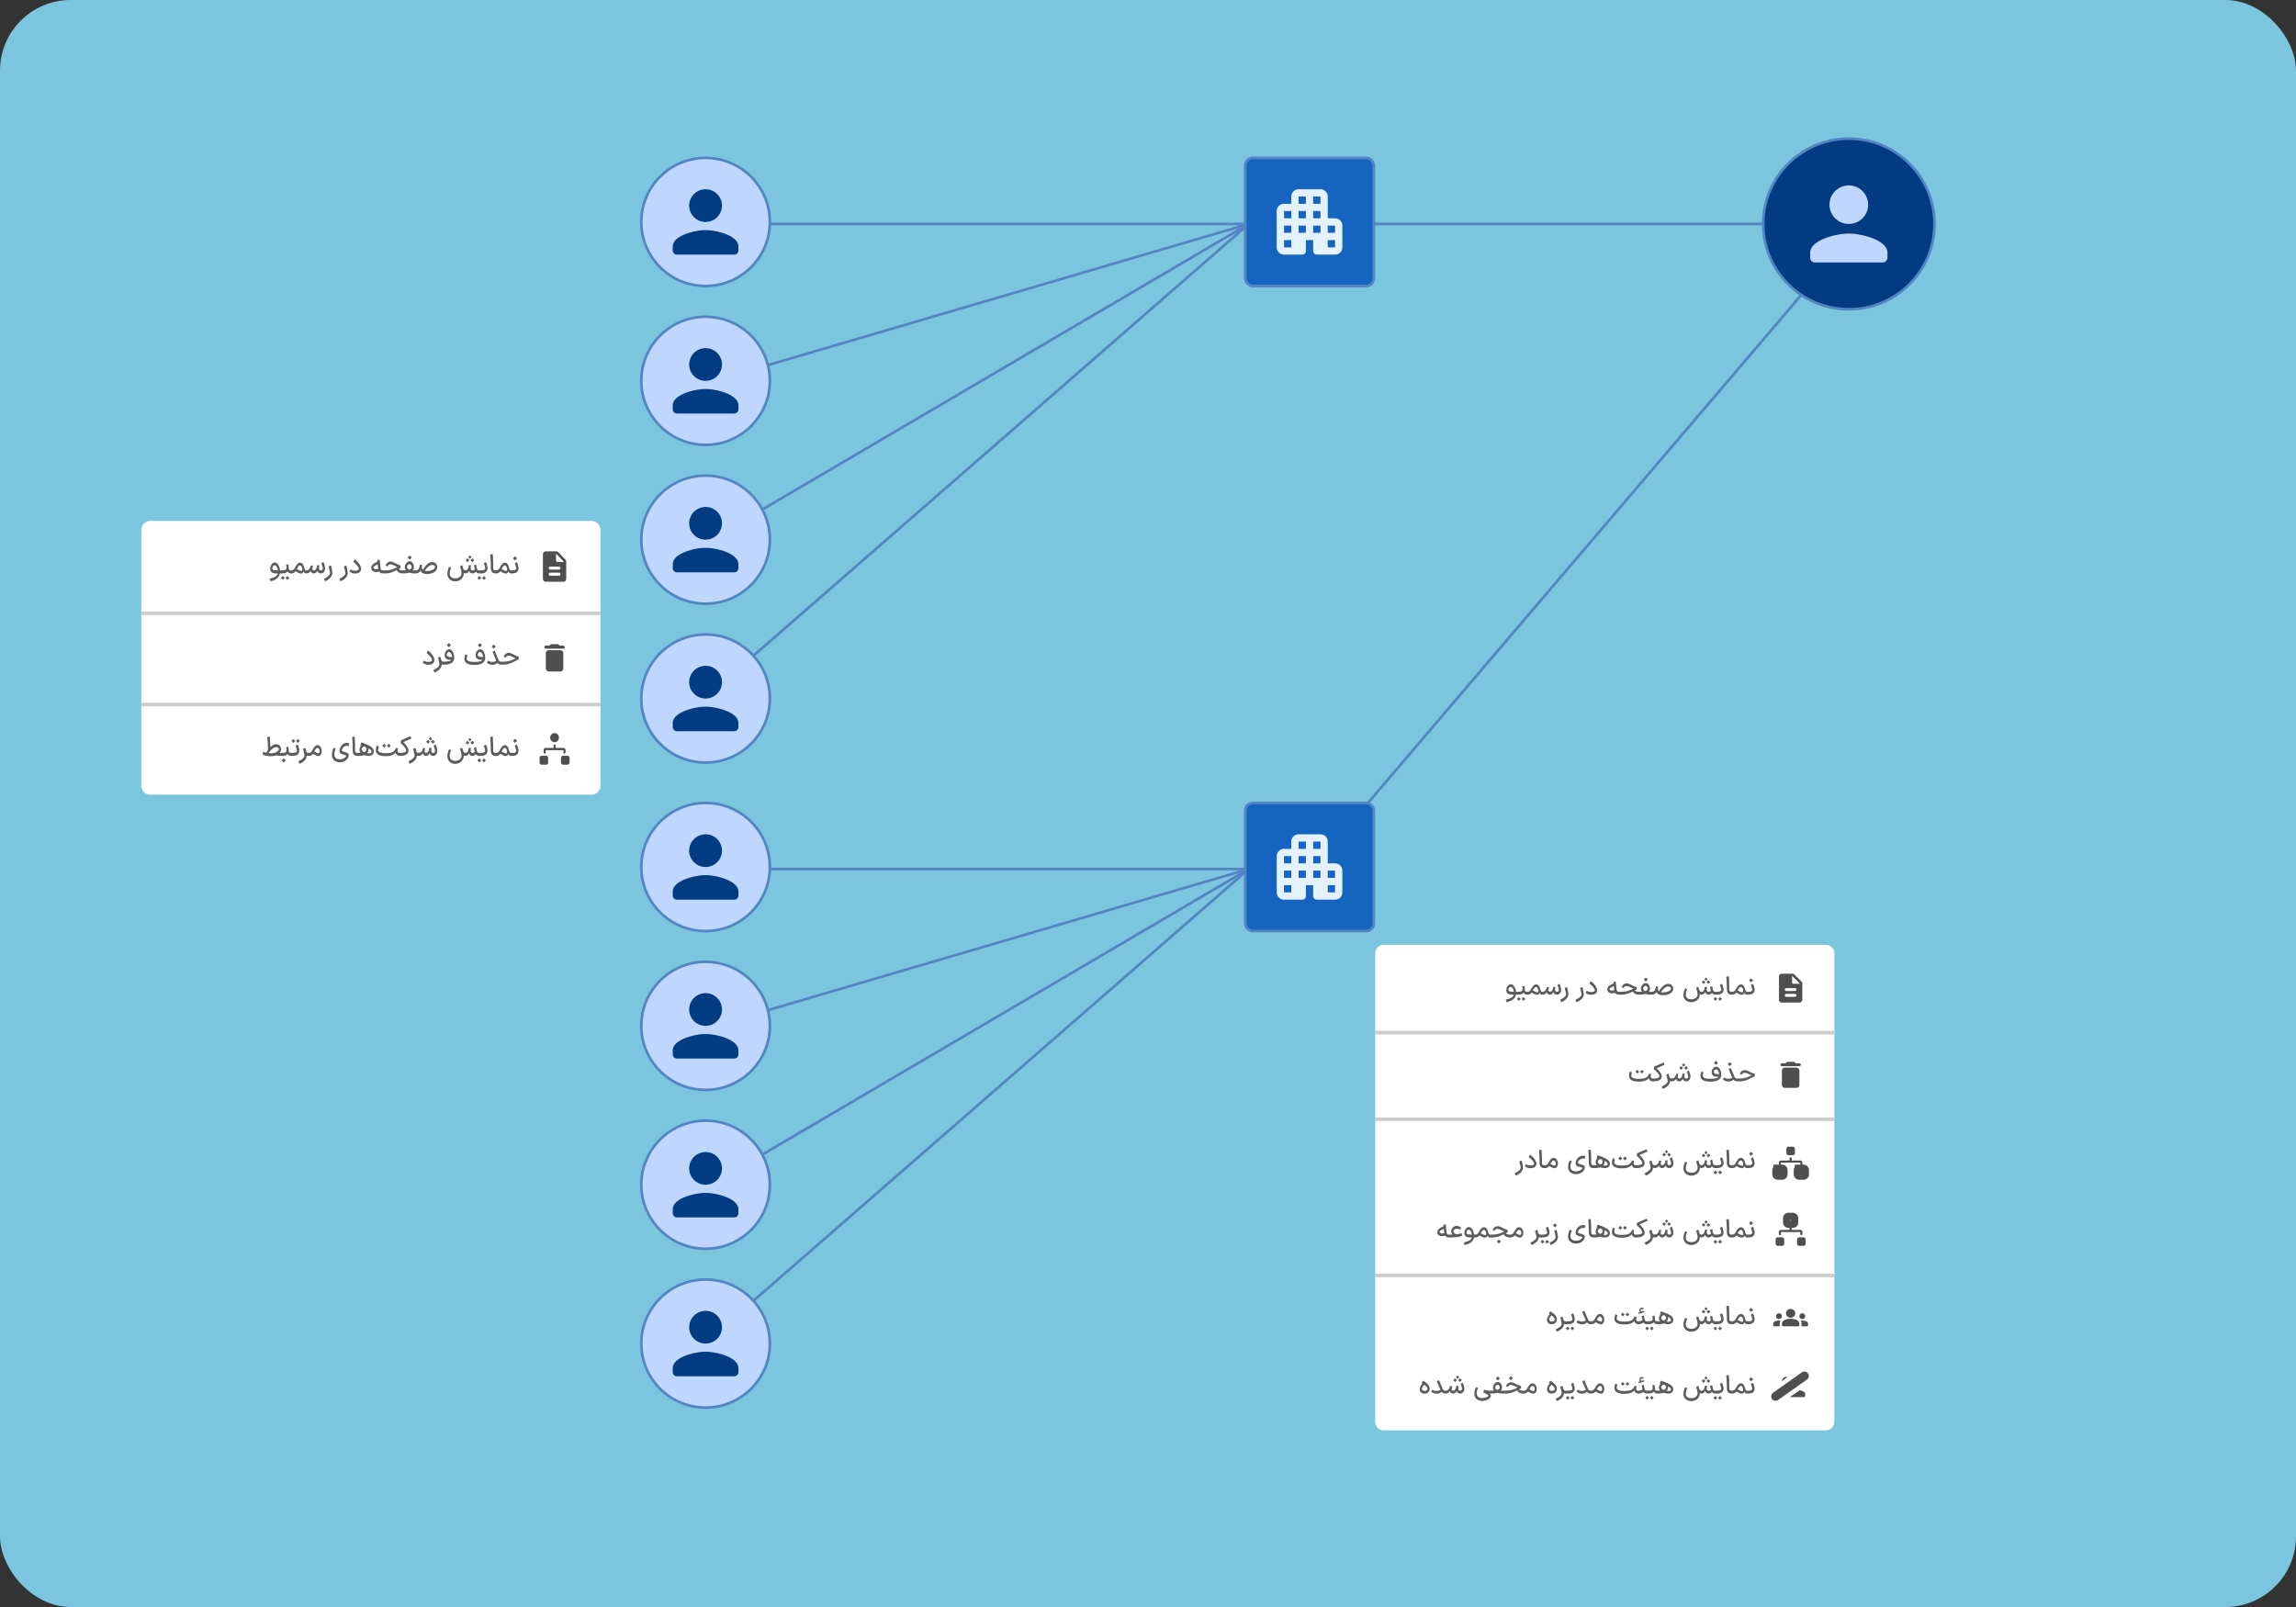 <svg width="260" height="182" viewBox="0 0 260 182" fill="none" xmlns="http://www.w3.org/2000/svg">
    <rect x="0" y="0" width="260" height="182" fill="#333333" stroke="none"/>
    <rect width="260" height="182" rx="8" fill="#7BC6DE"/>
    <path d="m148.523 25.365 60.841-.001M148.523 98.42l60.841-71.325M79.582 25.365h61.83M79.582 98.42h61.83M80.125 43.355l61.283-17.99M80.125 116.411l61.283-17.991M80.125 61.347l61.283-35.983M80.125 134.403l61.283-35.982M80.125 78.793l61.283-53.429M80.125 151.848l61.283-53.429" stroke="#5385C2" stroke-width=".3"/>
    <path d="M219.064 25.364c0 5.337-4.342 9.664-9.699 9.664s-9.699-4.327-9.699-9.664c0-5.336 4.342-9.663 9.699-9.663s9.699 4.327 9.699 9.663z" fill="#013B81" stroke="#5385C2" stroke-width=".3"/>
    <path d="M209.362 25.363a2.184 2.184 0 0 0 2.188-2.18c0-1.205-.979-2.181-2.188-2.181-1.21 0-2.189.976-2.189 2.18 0 1.206.979 2.181 2.189 2.181zm0 1.09c-1.461 0-4.378.731-4.378 2.182v.545c0 .3.247.545.548.545h7.66a.548.548 0 0 0 .547-.545v-.545c0-1.45-2.916-2.181-4.377-2.181z" fill="#BFD7FF"/>
    <rect x="141.013" y="17.883" width="14.561" height="14.507" rx=".85" fill="#1565C0" stroke="#5385C2" stroke-width=".3"/>
    <path d="M150.357 24.725v-2.468a.826.826 0 0 0-.825-.822h-2.477a.827.827 0 0 0-.826.822v.823h-.825a.827.827 0 0 0-.826.822v4.113c0 .453.372.823.826.823h2.064a.413.413 0 0 0 .413-.411v-1.234h.825v1.234c0 .226.186.411.413.411h2.064c.454 0 .825-.37.825-.823v-2.467a.826.826 0 0 0-.825-.823h-.826zm-4.128 3.29h-.825v-.822h.825v.822zm0-1.645h-.825v-.822h.825v.822zm0-1.645h-.825v-.823h.825v.823zm1.652 1.645h-.826v-.822h.826v.822zm0-1.645h-.826v-.823h.826v.823zm0-1.645h-.826v-.823h.826v.823zm1.651 3.29h-.826v-.822h.826v.822zm0-1.645h-.826v-.823h.826v.823zm0-1.645h-.826v-.823h.826v.823zm1.651 4.935h-.826v-.822h.826v.822zm0-1.645h-.826v-.822h.826v.822z" fill="#E3F2FD"/>
    <rect x="141.013" y="90.938" width="14.561" height="14.507" rx=".85" fill="#1565C0" stroke="#5385C2" stroke-width=".3"/>
    <path d="M150.357 97.78v-2.468a.826.826 0 0 0-.825-.823h-2.477a.827.827 0 0 0-.826.823v.823h-.825a.827.827 0 0 0-.826.822v4.113c0 .453.372.823.826.823h2.064a.414.414 0 0 0 .413-.412v-1.234h.825v1.234c0 .227.186.412.413.412h2.064c.454 0 .825-.37.825-.823v-2.468a.826.826 0 0 0-.825-.822h-.826zm-4.128 3.29h-.825v-.823h.825v.823zm0-1.645h-.825v-.823h.825v.823zm0-1.645h-.825v-.823h.825v.823zm1.652 1.645h-.826v-.823h.826v.823zm0-1.645h-.826v-.823h.826v.823zm0-1.645h-.826v-.823h.826v.823zm1.651 3.29h-.826v-.823h.826v.823zm0-1.645h-.826v-.823h.826v.823zm0-1.645h-.826v-.823h.826v.823zm1.651 4.935h-.826v-.823h.826v.823zm0-1.645h-.826v-.823h.826v.823z" fill="#E3F2FD"/>
    <path d="M87.18 25.137c0 4.005-3.26 7.253-7.28 7.253-4.022 0-7.281-3.248-7.281-7.253 0-4.006 3.259-7.254 7.28-7.254 4.022 0 7.28 3.248 7.28 7.254z" fill="#BFD7FF" stroke="#5385C2" stroke-width=".3"/>
    <path d="M79.9 25.136a1.854 1.854 0 0 0 1.858-1.85c0-1.023-.831-1.851-1.857-1.851a1.854 1.854 0 0 0-1.858 1.85c0 1.023.831 1.851 1.858 1.851zm0 .926c-1.24 0-3.715.62-3.715 1.85v.463c0 .255.21.463.465.463h6.501a.465.465 0 0 0 .465-.463v-.462c0-1.231-2.475-1.851-3.715-1.851z" fill="#013B81"/>
    <path d="M87.18 98.192c0 4.005-3.26 7.253-7.28 7.253-4.022 0-7.281-3.248-7.281-7.253 0-4.006 3.259-7.254 7.28-7.254 4.022 0 7.28 3.248 7.28 7.254z" fill="#BFD7FF" stroke="#5385C2" stroke-width=".3"/>
    <path d="M79.9 98.191a1.854 1.854 0 0 0 1.858-1.85c0-1.023-.831-1.852-1.857-1.852a1.854 1.854 0 0 0-1.858 1.851c0 1.023.831 1.851 1.858 1.851zm0 .925c-1.24 0-3.715.62-3.715 1.851v.463c0 .254.21.463.465.463h6.501a.465.465 0 0 0 .465-.463v-.463c0-1.23-2.475-1.85-3.715-1.85z" fill="#013B81"/>
    <path d="M87.18 43.129c0 4.006-3.26 7.254-7.28 7.254-4.022 0-7.281-3.248-7.281-7.254 0-4.005 3.259-7.253 7.28-7.253 4.022 0 7.28 3.248 7.28 7.253z" fill="#BFD7FF" stroke="#5385C2" stroke-width=".3"/>
    <path d="M79.9 43.13a1.854 1.854 0 0 0 1.858-1.851c0-1.023-.831-1.851-1.857-1.851a1.854 1.854 0 0 0-1.858 1.85c0 1.023.831 1.852 1.858 1.852zm0 .925c-1.24 0-3.715.62-3.715 1.85v.463c0 .255.21.463.465.463h6.501a.465.465 0 0 0 .465-.463v-.462c0-1.231-2.475-1.851-3.715-1.851z" fill="#013B81"/>
    <path d="M87.18 116.183c0 4.005-3.26 7.253-7.28 7.253-4.022 0-7.281-3.248-7.281-7.253 0-4.006 3.259-7.254 7.28-7.254 4.022 0 7.28 3.248 7.28 7.254z" fill="#BFD7FF" stroke="#5385C2" stroke-width=".3"/>
    <path d="M79.9 116.182a1.854 1.854 0 0 0 1.858-1.851 1.854 1.854 0 0 0-1.857-1.851 1.854 1.854 0 0 0-1.858 1.851c0 1.023.831 1.851 1.858 1.851zm0 .926c-1.24 0-3.715.62-3.715 1.85v.463c0 .255.21.463.465.463h6.501a.465.465 0 0 0 .465-.463v-.463c0-1.23-2.475-1.85-3.715-1.85z" fill="#013B81"/>
    <path d="M87.18 61.118c0 4.006-3.26 7.254-7.28 7.254-4.022 0-7.281-3.248-7.281-7.254 0-4.005 3.259-7.253 7.28-7.253 4.022 0 7.28 3.248 7.28 7.253z" fill="#BFD7FF" stroke="#5385C2" stroke-width=".3"/>
    <path d="M79.9 61.118a1.854 1.854 0 0 0 1.858-1.851c0-1.023-.831-1.851-1.857-1.851a1.854 1.854 0 0 0-1.858 1.85c0 1.023.831 1.852 1.858 1.852zm0 .925c-1.24 0-3.715.62-3.715 1.851v.463c0 .254.21.462.465.462h6.501a.465.465 0 0 0 .465-.462v-.463c0-1.23-2.475-1.85-3.715-1.85z" fill="#013B81"/>
    <path d="M87.18 134.173c0 4.005-3.26 7.253-7.28 7.253-4.022 0-7.281-3.248-7.281-7.253s3.259-7.253 7.28-7.253c4.022 0 7.28 3.248 7.28 7.253z" fill="#BFD7FF" stroke="#5385C2" stroke-width=".3"/>
    <path d="M79.9 134.174a1.853 1.853 0 0 0 1.858-1.85 1.854 1.854 0 0 0-1.857-1.851 1.854 1.854 0 0 0-1.858 1.851c0 1.022.831 1.85 1.858 1.85zm0 .926c-1.24 0-3.715.62-3.715 1.851v.462c0 .255.21.463.465.463h6.501a.465.465 0 0 0 .465-.463v-.462c0-1.231-2.475-1.851-3.715-1.851z" fill="#013B81"/>
    <path d="M87.18 79.11c0 4.006-3.26 7.254-7.28 7.254-4.022 0-7.281-3.248-7.281-7.254 0-4.005 3.259-7.253 7.28-7.253 4.022 0 7.28 3.248 7.28 7.254z" fill="#BFD7FF" stroke="#5385C2" stroke-width=".3"/>
    <path d="M79.9 79.109a1.854 1.854 0 0 0 1.858-1.85c0-1.023-.831-1.852-1.857-1.852a1.854 1.854 0 0 0-1.858 1.851c0 1.023.831 1.85 1.858 1.85zm0 .925c-1.24 0-3.715.62-3.715 1.851v.463c0 .254.21.463.465.463h6.501a.465.465 0 0 0 .465-.463v-.463c0-1.23-2.475-1.85-3.715-1.85z" fill="#013B81"/>
    <path d="M87.18 152.164c0 4.006-3.26 7.254-7.28 7.254-4.022 0-7.281-3.248-7.281-7.254 0-4.005 3.259-7.253 7.28-7.253 4.022 0 7.28 3.248 7.28 7.253z" fill="#BFD7FF" stroke="#5385C2" stroke-width=".3"/>
    <path d="M79.9 152.164a1.854 1.854 0 0 0 1.858-1.851 1.854 1.854 0 0 0-1.857-1.851 1.854 1.854 0 0 0-1.858 1.851c0 1.022.831 1.851 1.858 1.851zm0 .925c-1.24 0-3.715.62-3.715 1.851v.463c0 .254.21.462.465.462h6.501a.465.465 0 0 0 .465-.462v-.463c0-1.231-2.475-1.851-3.715-1.851z" fill="#013B81"/>
    <g clip-path="url(#a)">
        <path d="M206.734 107h-50.019c-.547 0-.99.44-.99.982v53.036c0 .542.443.982.99.982h50.019c.547 0 .991-.44.991-.982v-53.036a.987.987 0 0 0-.991-.982z" fill="#fff"/>
        <path d="M201.782 122.878c0 .18.149.327.33.327h1.321a.33.33 0 0 0 .33-.327v-1.637a.33.33 0 0 0-.33-.327h-1.321a.33.33 0 0 0-.33.327v1.637zm1.981-2.456h-.412l-.118-.116a.166.166 0 0 0-.115-.047h-.69a.17.17 0 0 0-.116.047l-.117.116h-.413a.165.165 0 0 0-.165.164c0 .09.074.164.165.164h1.981a.165.165 0 0 0 .165-.164.165.165 0 0 0-.165-.164z" fill="#4F4F4F"/>
        <path d="M185.587 122.499a4.165 4.165 0 0 1 0-.321c.248 0 .446-.019.594-.056a.81.81 0 0 0 .354-.18.838.838 0 0 0 .199-.333l.25.029a.9.9 0 0 0-.054.274c0 .156.079.233.238.233l.018.162-.018.162a.455.455 0 0 1-.327-.124.42.42 0 0 1-.125-.324l.06.006a.938.938 0 0 1-.461.363 2.095 2.095 0 0 1-.728.109zm-.776-1.04a1.18 1.18 0 0 0-.083.362c0 .022.001.038.003.05.016.096.097.172.244.227.148.053.359.08.633.08a2.453 2.453 0 0 1 0 .321c-.349.002-.621-.046-.817-.145-.196-.1-.303-.244-.321-.433a1.134 1.134 0 0 1 .029-.324c.022-.092.049-.176.081-.25l.231.112zm.458-.157.143-.141.217.212c-.072.073-.144.145-.217.215l-.214-.215.071-.071zm.523 0 .143-.141.217.212c-.072.073-.144.145-.217.215l-.214-.215.071-.071zm2.699-.704-.906.389c.144.122.278.269.401.442s.184.336.184.489a.422.422 0 0 1-.021.136c-.045.139-.149.243-.312.312-.16.069-.366.103-.618.103h-.083v-.324h.083c.189 0 .34-.016.455-.047.117-.033.191-.081.223-.141a.258.258 0 0 0 .006-.048c0-.098-.055-.218-.164-.359a2.67 2.67 0 0 0-.463-.454l.035-.294 1.091-.466.089.262zm.811 1.871a.369.369 0 0 1-.3-.132 1.159 1.159 0 0 1-.182-.383l.2-.121a.567.567 0 0 0 .104.244.232.232 0 0 0 .178.068h.021l.017.162-.017.162h-.021zm-1.135.575a1.55 1.55 0 0 0 .347-.177c.105-.071.188-.144.247-.221.061-.075.092-.144.092-.209 0-.083-.052-.326-.157-.731l.261-.1c.046.139.082.287.11.442.03.153.045.283.045.389 0 .181-.077.35-.229.51a1.5 1.5 0 0 1-.589.374l-.127-.277zm2.789-.899c.069 0 .122-.019.158-.056a.239.239 0 0 0 .053-.165.92.92 0 0 0-.059-.268 3.162 3.162 0 0 0-.101-.277l.24-.133c.04.085.08.194.119.328a1.2 1.2 0 0 1 .063.356c0 .1-.021.192-.063.274a.435.435 0 0 1-.41.265h-.006v-.324h.006zm-.805.324v-.324h.009a.253.253 0 0 0 .151-.047.46.46 0 0 0 .119-.144c.044-.081.077-.204.101-.369l.25.012a1.635 1.635 0 0 0-.036.292c0 .084.017.148.051.191.033.044.087.065.16.065h.006l.018.162-.018.162h-.006a.389.389 0 0 1-.273-.094.463.463 0 0 1-.134-.271l.057-.006a.704.704 0 0 1-.188.268.38.38 0 0 1-.261.103h-.006zm-.853 0-.018-.162.018-.162h.015a.435.435 0 0 0 .345-.168.624.624 0 0 0 .092-.168 1.63 1.63 0 0 0 .062-.197l.25.026a3.41 3.41 0 0 1-.033.121.742.742 0 0 0-.03.201c0 .06.012.107.036.138.026.031.065.047.119.047h.006l.018.162-.018.162h-.012a.343.343 0 0 1-.226-.076.34.34 0 0 1-.116-.207c-.131.189-.296.283-.496.283h-.012zm1.358-2.039.062.062.128.127-.19.188-.187-.188.187-.189zm.062.522.143-.142.071-.07.214.212-.071.071-.143.141a4.757 4.757 0 0 0-.214-.212zm-.552 0 .142-.142.072-.07.214.212-.072.071-.142.141a6.108 6.108 0 0 0-.214-.212zm3.523 1.547-.021-.162.015-.162h.036c.303 0 .533-.03.692-.089.16-.061.254-.155.282-.283a1.19 1.19 0 0 0-.044-.315.768.768 0 0 0-.128-.268c-.056-.073-.12-.109-.193-.109a.213.213 0 0 0-.128.044.34.34 0 0 0-.125.251c0 .037.009.07.027.1.03.045.084.08.163.106a1.074 1.074 0 0 0 .485.018v.297a1.288 1.288 0 0 1-.265.027.973.973 0 0 1-.365-.065.447.447 0 0 1-.229-.201.517.517 0 0 1-.057-.244c0-.102.022-.201.066-.298a.638.638 0 0 1 .184-.238.41.41 0 0 1 .262-.095c.11 0 .21.044.297.13a.834.834 0 0 1 .202.333 1.275 1.275 0 0 1 .068.51.651.651 0 0 1-.327.524c-.202.126-.493.19-.873.192l-.024-.003zm-.782-1.04a1.18 1.18 0 0 0-.083.362c0 .022.001.038.003.05.016.096.097.172.244.227.148.053.359.08.633.08a2.453 2.453 0 0 1 0 .321c-.349.002-.621-.046-.817-.145-.197-.1-.303-.244-.321-.433a1.134 1.134 0 0 1 .029-.324c.022-.092.049-.176.081-.25l.231.112zm1.177-1.082c.077-.08.155-.157.232-.23.077.073.154.15.232.23l-.232.23-.232-.23zm1.908.575.407.954a.446.446 0 0 0 .128.189.34.34 0 0 0 .196.05h.033l.018.162-.018.162h-.033a.528.528 0 0 1-.327-.1.822.822 0 0 1-.231-.321l-.419-.967.246-.129zm-.755 1.078c.078.043.151.079.22.106a.763.763 0 0 0 .259.039.811.811 0 0 0 .532-.195l.145.198a1.815 1.815 0 0 1-.148.138.79.79 0 0 1-.202.112.784.784 0 0 1-.3.053.924.924 0 0 1-.363-.065 1.38 1.38 0 0 1-.273-.153l.13-.233zm.414-1.505c.077-.081.154-.158.231-.23.078.072.155.149.232.23l-.232.229-.231-.229zm1.073 1.62h.255c.244 0 .472-.028.684-.085.212-.057.428-.144.647-.26a2.164 2.164 0 0 1 .36-.153l.009.174a1.308 1.308 0 0 1-.315-.044 2.144 2.144 0 0 1-.327-.133c-.184-.096-.34-.144-.466-.144a.36.36 0 0 0-.22.071.463.463 0 0 0-.146.162l-.19-.133a.797.797 0 0 1 .244-.303.528.528 0 0 1 .317-.104c.086 0 .166.015.241.045.077.027.185.076.324.147.129.065.232.113.309.144.077.032.164.057.259.077l.011.286a.72.72 0 0 0-.142.059 3.12 3.12 0 0 0-.187.097 4.635 4.635 0 0 1-.731.318 2.306 2.306 0 0 1-.71.103h-.226v-.324z" fill="#5B5C5D"/>
        <path d="M203.015 129.87h-.485a.242.242 0 0 0-.243.241v.481c0 .133.109.24.243.24h.485a.24.24 0 0 0 .242-.24v-.481a.241.241 0 0 0-.242-.241z" fill="#4F4F4F"/>
        <path d="M203.744 132.397h.485c.066 0 .119.053.119.118v.481a.118.118 0 0 1-.119.118h-.485a.118.118 0 0 1-.119-.118v-.481c0-.065.053-.118.119-.118zM201.318 132.397h.485c.066 0 .119.053.119.118v.481a.118.118 0 0 1-.119.118h-.485a.118.118 0 0 1-.119-.118v-.481c0-.065.053-.118.119-.118z" stroke="#4F4F4F"/>
        <path d="M201.438 131.674v.24c0 .032.012.063.035.085a.121.121 0 0 0 .086.035.121.121 0 0 0 .086-.035.121.121 0 0 0 .035-.085v-.24h2.183v.24c0 .032.013.063.036.085a.118.118 0 0 0 .086.035.119.119 0 0 0 .085-.035.118.118 0 0 0 .036-.085v-.24a.245.245 0 0 0-.071-.171.244.244 0 0 0-.172-.07h-.97v-.24a.118.118 0 0 0-.036-.085.12.12 0 0 0-.171 0 .118.118 0 0 0-.036.085v.24h-.97a.242.242 0 0 0-.242.241z" fill="#4F4F4F"/>
        <path d="M171.516 132.865a1.55 1.55 0 0 0 .347-.177c.105-.071.187-.144.247-.221.061-.074.092-.144.092-.209 0-.082-.052-.326-.157-.731l.261-.1c.046.14.082.287.11.442.03.153.045.283.045.389 0 .181-.077.351-.229.51a1.488 1.488 0 0 1-.589.374l-.127-.277zm1.825-.563a1.09 1.09 0 0 1-.41-.068.968.968 0 0 1-.267-.15l.131-.233c.077.042.153.076.228.104a.937.937 0 0 0 .289.038.707.707 0 0 0 .261-.041c.069-.028.115-.059.137-.095a.153.153 0 0 0 .009-.056c0-.084-.051-.192-.152-.324a2.096 2.096 0 0 0-.466-.427l.16-.28c.222.163.396.336.523.519.129.18.193.349.193.506a.448.448 0 0 1-.267.428.833.833 0 0 1-.369.079zm1.566-.012c-.21 0-.358-.054-.443-.162-.083-.11-.125-.283-.125-.521 0-.216-.006-.462-.018-.737a6.307 6.307 0 0 0-.044-.613l.282-.061c.016.111.029.29.039.536.009.243.014.47.014.68v.13a1.28 1.28 0 0 0 .015.262.181.181 0 0 0 .081.124.386.386 0 0 0 .199.038h.014l.018.162-.018.162h-.014zm-.008-.324h.053c.08 0 .153-.022.22-.067a.54.54 0 0 0 .173-.207 1.87 1.87 0 0 1 .264-.4.422.422 0 0 1 .291-.157.398.398 0 0 1 .274.083.578.578 0 0 1 .181.242c.042.1.062.205.062.315 0 .108-.02.207-.062.297a.434.434 0 0 1-.184.201.289.289 0 0 1-.137.032c-.156 0-.385-.099-.686-.297l.127-.269c.123.083.234.148.333.195a.594.594 0 0 0 .229.071.107.107 0 0 0 .048-.012.157.157 0 0 0 .068-.077.315.315 0 0 0 .024-.126.45.45 0 0 0-.072-.248c-.047-.075-.109-.112-.184-.112-.059 0-.123.04-.19.121a1.9 1.9 0 0 0-.217.371.667.667 0 0 1-.235.277.612.612 0 0 1-.333.091h-.053l.006-.324zm3.567 1.014c-.18 0-.34-.035-.478-.106a.75.75 0 0 1-.321-.307.853.853 0 0 1-.095-.471c.004-.112.024-.229.062-.351.04-.123.084-.235.134-.336l.232.107c-.05.11-.09.215-.119.315a.973.973 0 0 0-.045.286c0 .176.055.31.164.4.108.093.264.139.466.139a.99.99 0 0 0 .342-.056.726.726 0 0 0 .252-.142.473.473 0 0 0 .14-.179c.002-.01-.024-.025-.077-.045a2.98 2.98 0 0 0-.274-.085.92.92 0 0 1-.327-.144c-.063-.055-.095-.135-.095-.239 0-.149.038-.292.113-.427a.943.943 0 0 1 .306-.327.736.736 0 0 1 .404-.124c.054 0 .108.008.164.024.057.013.099.03.125.05l-.095.282a.675.675 0 0 0-.196-.032.538.538 0 0 0-.256.065.642.642 0 0 0-.199.165.487.487 0 0 0-.098.206.156.156 0 0 0-.003.035c0 .038.022.07.065.098.044.025.131.056.262.091.123.033.217.066.282.097.065.032.11.066.134.103.023.036.035.08.035.133a.61.61 0 0 1-.13.368.927.927 0 0 1-.36.292 1.123 1.123 0 0 1-.514.115zm2.015-.69c-.21 0-.358-.054-.443-.162-.083-.11-.125-.283-.125-.521 0-.216-.006-.462-.017-.737a5.932 5.932 0 0 0-.045-.613l.282-.061c.016.111.029.29.039.536.01.243.015.47.015.68v.13a1.28 1.28 0 0 0 .015.262.177.177 0 0 0 .08.124.388.388 0 0 0 .199.038h.015l.018.162-.018.162h-.015zm-.008-.324h.042c.338 0 .583-.03.734-.091.15-.063.226-.16.226-.292a.334.334 0 0 0-.072-.212.22.22 0 0 0-.181-.091.25.25 0 0 0-.134.044.39.39 0 0 0-.11.115.267.267 0 0 0-.044.141c0 .075.042.146.127.212a1.1 1.1 0 0 0 .318.16c.129.039.25.059.363.059a.49.49 0 0 0 .226-.045c.057-.031.086-.077.086-.138 0-.102-.105-.214-.315-.336-.21-.122-.527-.24-.951-.354l.116-.3c.366.118.652.23.856.336.206.106.348.207.428.303a.47.47 0 0 1 .119.301.719.719 0 0 1-.039.218.366.366 0 0 1-.199.221.805.805 0 0 1-.36.073 1.41 1.41 0 0 1-.475-.085 1.1 1.1 0 0 1-.398-.236.46.46 0 0 1-.152-.389.743.743 0 0 1 .104-.291.709.709 0 0 1 .202-.221.415.415 0 0 1 .244-.086c.085 0 .164.029.238.086.073.055.13.128.172.221a.653.653 0 0 1 .059.374.644.644 0 0 1-.172.368.816.816 0 0 1-.386.198 2.68 2.68 0 0 1-.63.061h-.042v-.324zm3.184.354a2.153 2.153 0 0 1 0-.321c.247 0 .445-.019.594-.056a.805.805 0 0 0 .354-.18.824.824 0 0 0 .199-.333l.249.03a.92.92 0 0 0-.053.274c0 .155.079.232.238.232l.017.162-.017.162a.458.458 0 0 1-.327-.123.424.424 0 0 1-.125-.324l.059.005a.935.935 0 0 1-.46.363 2.072 2.072 0 0 1-.728.109zm.021 0c-.349.002-.621-.046-.818-.144-.196-.101-.303-.245-.32-.434a1.088 1.088 0 0 1 .029-.324c.022-.092.049-.176.08-.25l.232.112a1.18 1.18 0 0 0-.083.362c0 .022.001.039.003.05.016.097.097.172.244.227.148.053.359.08.633.08a2.459 2.459 0 0 1 0 .321zm-.422-1.12.148-.147.077-.077.223.224-.223.221-.225-.221zm.529 0 .148-.147.077-.077.223.224-.223.221-.225-.221zm1.421.766h.083c.188 0 .34-.015.455-.047.117-.033.191-.08.223-.141a.26.26 0 0 0 .006-.047c0-.099-.055-.218-.164-.36a2.706 2.706 0 0 0-.463-.454l.035-.294 1.091-.466.089.262-.906.389c.144.122.278.269.401.442s.184.336.184.489c0 .05-.007.095-.021.136a.51.51 0 0 1-.312.312c-.16.069-.366.103-.618.103h-.083v-.324zm2.163.324a.372.372 0 0 1-.301-.132 1.18 1.18 0 0 1-.181-.383l.199-.121a.604.604 0 0 0 .104.245.238.238 0 0 0 .179.067h.02l.018.162-.018.162h-.02zm-1.135.575a1.55 1.55 0 0 0 .347-.177c.105-.071.187-.144.247-.221.061-.074.092-.144.092-.209 0-.082-.053-.326-.158-.731l.262-.1c.045.14.082.287.11.442.03.153.044.283.044.389 0 .181-.076.351-.228.51a1.488 1.488 0 0 1-.589.374l-.127-.277zm2.783-.899h.006c.069 0 .122-.018.157-.056a.234.234 0 0 0 .054-.165.896.896 0 0 0-.06-.268 2.618 2.618 0 0 0-.101-.277l.241-.132c.04.084.079.193.119.327.042.133.062.252.062.356 0 .1-.02.192-.062.274a.435.435 0 0 1-.41.265h-.006v-.324zm-.799 0h.009a.247.247 0 0 0 .151-.047.463.463 0 0 0 .119-.144c.044-.081.077-.203.101-.368l.25.011a1.635 1.635 0 0 0-.036.292c0 .084.017.148.05.192.034.043.088.064.161.064h.006l.018.162-.018.162h-.006a.389.389 0 0 1-.273-.094.463.463 0 0 1-.134-.271l.056-.006a.695.695 0 0 1-.187.268.38.38 0 0 1-.261.103h-.006v-.324zm-.853.324-.018-.162.018-.162h.015a.426.426 0 0 0 .344-.168.6.6 0 0 0 .093-.168c.023-.06.044-.126.062-.197l.25.027a3.73 3.73 0 0 1-.033.12.742.742 0 0 0-.03.201c0 .061.012.107.036.138.026.032.065.047.119.047h.006l.017.162-.017.162h-.012a.341.341 0 0 1-.226-.076.336.336 0 0 1-.116-.206c-.131.188-.296.282-.496.282h-.012zm1.081-1.729.214.209-.214.212-.21-.212.21-.209zm.446.103.107-.103.069.068.142.141-.211.212-.217-.212.11-.106zm-.169-.41.187.186-.187.189-.193-.189.193-.186zm5.52 2.036a.475.475 0 0 1-.297-.097.571.571 0 0 1-.188-.283 5.215 5.215 0 0 1-.11-.501l.247-.064.057.3c.015.069.029.121.041.156.036.11.119.165.25.165h.015l.017.162-.02.162h-.012zm-.761-.324h.006a.34.34 0 0 0 .193-.056c.06-.039.091-.083.095-.132l.199.029a.534.534 0 0 1-.083.245.53.53 0 0 1-.175.177.454.454 0 0 1-.229.061h-.006v-.324zm-.799 0h.009a.247.247 0 0 0 .151-.047.463.463 0 0 0 .119-.144c.044-.081.077-.203.101-.368l.25.011a1.635 1.635 0 0 0-.036.292.31.31 0 0 0 .051.192c.033.043.087.064.16.064h.006l.018.162-.018.162h-.006a.389.389 0 0 1-.273-.094.463.463 0 0 1-.134-.271l.056-.006a.695.695 0 0 1-.187.268.38.38 0 0 1-.261.103h-.006v-.324zm.006.324a.35.35 0 0 1-.294-.15.844.844 0 0 1-.152-.368l.157-.1a.649.649 0 0 0 .107.227c.042.045.107.067.197.067l-.015.324zm-1.159.852a.978.978 0 0 1-.482-.112.772.772 0 0 1-.413-.722c0-.118.02-.243.06-.377a2.05 2.05 0 0 1 .14-.359l.231.106c-.111.227-.166.426-.166.595 0 .179.054.314.163.406.109.093.265.139.467.139a.844.844 0 0 0 .389-.083.551.551 0 0 0 .238-.209.496.496 0 0 0 .08-.268 1.44 1.44 0 0 0-.053-.336 5.34 5.34 0 0 0-.119-.392l.252-.121c.06.171.103.326.131.463.03.138.045.266.045.386a.857.857 0 0 1-.452.757.991.991 0 0 1-.511.127zm1.382-2.484.213.209-.213.212-.211-.212.211-.209zm.445.103.107-.103.069.068.142.141-.211.212-.217-.212.11-.106zm-.169-.409.187.185-.187.189-.193-.189.193-.185zm1.037 1.614h.124c.208 0 .355-.018.44-.056.085-.039.128-.1.128-.182a1.171 1.171 0 0 0-.062-.268 2.21 2.21 0 0 0-.098-.263l.246-.132c.04.078.078.183.116.315.04.132.059.247.059.345 0 .186-.065.328-.196.424-.13.094-.326.141-.588.141h-.169v-.324zm.636.961-.078.076-.223-.223.223-.221.226.221-.148.147zm-.529 0-.078.076-.222-.223.222-.221.226.221-.148.147zm1.784-.637c-.21 0-.358-.054-.443-.162-.083-.11-.125-.283-.125-.521 0-.216-.006-.462-.018-.737a5.998 5.998 0 0 0-.044-.613l.282-.061c.016.111.029.29.039.536.01.243.015.47.015.68v.13c-.002.118.003.205.014.262a.181.181 0 0 0 .081.124.388.388 0 0 0 .199.038h.015l.017.162-.017.162h-.015zm-.014-.324h.06c.162 0 .293-.091.392-.274.099-.178.193-.316.282-.412a.41.41 0 0 1 .3-.145c.119 0 .214.042.285.124a.871.871 0 0 1 .173.342 1.3 1.3 0 0 0 .104.283c.033.055.079.082.136.082h.03l.018.162-.018.162h-.03c-.136 0-.233-.074-.291-.223a.237.237 0 0 1-.056.12.413.413 0 0 1-.107.086.289.289 0 0 1-.137.032c-.146 0-.348-.081-.603-.244a.584.584 0 0 1-.484.229h-.054v-.324zm1.248.05a.274.274 0 0 0 .042-.162.604.604 0 0 0-.033-.194.438.438 0 0 0-.092-.165.182.182 0 0 0-.137-.065c-.101 0-.218.124-.35.371.107.075.207.131.3.168.095.036.17.053.226.053a.185.185 0 0 0 .044-.006zm.484-.05h.155c.154 0 .265-.018.333-.056a.185.185 0 0 0 .101-.173c0-.054-.021-.144-.063-.272a2.047 2.047 0 0 0-.095-.268l.247-.132c.038.076.076.183.116.321.039.135.059.252.059.351 0 .182-.06.321-.181.415-.119.092-.291.138-.517.138h-.155v-.324zm.232-1.29.155-.153.077-.077.077.077.155.153-.077.076-.155.154-.155-.154-.077-.076z" fill="#5B5C5D"/>
        <path d="M202.531 137.85h.485c.066 0 .119.052.119.117v.481a.118.118 0 0 1-.119.118h-.485a.118.118 0 0 1-.119-.118v-.481c0-.065.053-.117.119-.117z" stroke="#4F4F4F"/>
        <path d="M204.228 140.132h-.485a.242.242 0 0 0-.243.24v.481c0 .133.109.241.243.241h.485a.241.241 0 0 0 .242-.241v-.481a.241.241 0 0 0-.242-.24zM201.802 140.132h-.485a.242.242 0 0 0-.243.24v.481c0 .133.109.241.243.241h.485a.241.241 0 0 0 .242-.241v-.481a.241.241 0 0 0-.242-.24zM201.438 139.531v.24c0 .032.012.063.035.086a.125.125 0 0 0 .086.035.125.125 0 0 0 .086-.035.125.125 0 0 0 .035-.086v-.24h2.183v.24a.122.122 0 0 0 .122.121.122.122 0 0 0 .121-.121v-.24a.24.24 0 0 0-.243-.241h-.97v-.24a.118.118 0 0 0-.036-.085.117.117 0 0 0-.085-.035.12.12 0 0 0-.086.035.118.118 0 0 0-.036.085v.24h-.97a.243.243 0 0 0-.242.241z" fill="#4F4F4F"/>
        <path d="M163.692 139.942a1.15 1.15 0 0 1-.36.059.698.698 0 0 1-.413-.115.37.37 0 0 1-.157-.316c0-.163.069-.3.208-.412.138-.114.325-.211.558-.292l.06.295c-.149.037-.28.089-.392.156-.111.067-.17.131-.176.191-.006.052.018.095.072.13.055.034.128.05.219.05a.92.92 0 0 0 .312-.059l.069.313zm.389.206c-.164 0-.29-.049-.377-.147-.088-.101-.144-.265-.17-.493-.01-.104-.03-.276-.062-.518a9.367 9.367 0 0 0-.033-.274l.277-.056c.033.353.062.623.086.807.01.1.023.175.041.224a.18.18 0 0 0 .081.103c.035.02.088.03.157.03h.045l.017.162-.017.162h-.045zm.012-.324h.036c.337 0 .612-.012.826-.036.216-.025.402-.066.559-.123l.065.285a2.522 2.522 0 0 1-.585.151 6.56 6.56 0 0 1-.865.047h-.036v-.324zm1.005.238a.812.812 0 0 1-.369-.061.69.69 0 0 1-.285-.218.54.54 0 0 1-.11-.333c0-.108.029-.21.086-.304a.639.639 0 0 1 .232-.224.605.605 0 0 1 .573-.026.901.901 0 0 1 .241.15l-.113.218a.787.787 0 0 0-.368-.106.47.47 0 0 0-.205.044.362.362 0 0 0-.14.109.235.235 0 0 0-.051.144c0 .059.022.114.066.165a.423.423 0 0 0 .178.121.588.588 0 0 0 .247.033l.018.288zm.655.652c.325-.069.563-.161.716-.274a.51.51 0 0 0 .229-.425c0-.112-.015-.224-.045-.336a.782.782 0 0 0-.131-.28.278.278 0 0 0-.196-.126c-.043-.006-.086.009-.128.044a.39.39 0 0 0-.133.292.18.18 0 0 0 .023.097c.032.047.104.078.217.094.115.016.264.024.446.024h.291l.018.162-.018.162-.365.003c-.216 0-.391-.017-.526-.05a.41.41 0 0 1-.279-.215.533.533 0 0 1-.051-.233.809.809 0 0 1 .256-.581.385.385 0 0 1 .255-.103c.117 0 .221.051.312.154.093.1.165.229.214.388.052.158.077.316.077.475a.848.848 0 0 1-.288.648c-.19.177-.456.299-.796.365l-.098-.285zm1.251-.89h.059c.163 0 .293-.092.392-.274.099-.179.194-.317.283-.413a.408.408 0 0 1 .3-.144c.119 0 .214.041.285.124a.859.859 0 0 1 .172.341c.038.134.073.228.104.283.034.055.08.083.137.083h.03l.018.162-.018.162h-.03c-.137 0-.234-.075-.291-.224a.237.237 0 0 1-.057.121.379.379 0 0 1-.107.085.274.274 0 0 1-.136.033c-.147 0-.348-.082-.603-.245a.584.584 0 0 1-.485.23h-.053v-.324zm1.248.05a.281.281 0 0 0 .041-.162.632.632 0 0 0-.032-.195.47.47 0 0 0-.092-.165.183.183 0 0 0-.137-.064c-.101 0-.218.123-.351.371.107.074.207.13.3.168a.708.708 0 0 0 .226.053.186.186 0 0 0 .045-.006zm2.733.274c-.206-.002-.369-.043-.49-.124a.599.599 0 0 1-.246-.359l.178-.145c.02.087.075.159.166.218a.668.668 0 0 0 .354.086h.068l.018.162-.018.162h-.03zm-2.252-.324h.256c.243 0 .471-.029.683-.086a3.14 3.14 0 0 0 .648-.259c.061-.033.126-.064.193-.091.067-.03.123-.05.166-.062l.009.174a1.261 1.261 0 0 1-.315-.045 1.99 1.99 0 0 1-.326-.132c-.185-.096-.34-.145-.467-.145a.368.368 0 0 0-.22.071.46.46 0 0 0-.145.162l-.191-.132a.829.829 0 0 1 .244-.304.528.528 0 0 1 .318-.103.67.67 0 0 1 .241.044c.077.028.185.077.324.148.128.064.231.113.309.144.077.031.163.057.258.077l.012.285a.792.792 0 0 0-.143.059c-.057.028-.12.06-.187.098a4.596 4.596 0 0 1-.731.318 2.337 2.337 0 0 1-.71.103h-.226v-.324zm.764.786.154-.153.078-.076.077.076.154.153-.077.077-.154.153-.155-.153-.077-.077zm1.494-.786h.053c.08 0 .153-.023.22-.068a.536.536 0 0 0 .173-.206 1.88 1.88 0 0 1 .264-.401.425.425 0 0 1 .291-.156.392.392 0 0 1 .274.082.584.584 0 0 1 .181.242.804.804 0 0 1 0 .613.437.437 0 0 1-.184.2.278.278 0 0 1-.137.033c-.156 0-.385-.1-.686-.298l.127-.268c.123.082.234.147.333.194a.599.599 0 0 0 .229.071.107.107 0 0 0 .048-.012.155.155 0 0 0 .068-.076.323.323 0 0 0 .024-.127.452.452 0 0 0-.072-.248c-.047-.074-.109-.111-.184-.111-.059 0-.123.04-.19.12a1.945 1.945 0 0 0-.217.372.673.673 0 0 1-.235.277.62.62 0 0 1-.333.091h-.053l.006-.324zm3.448.324a.367.367 0 0 1-.3-.133 1.15 1.15 0 0 1-.181-.383l.199-.121a.572.572 0 0 0 .104.245.236.236 0 0 0 .178.068h.021l.018.162-.018.162h-.021zm-1.135.574c.129-.047.245-.106.348-.176a1.06 1.06 0 0 0 .246-.221c.062-.075.092-.145.092-.21 0-.082-.052-.326-.157-.73l.261-.1c.046.139.082.286.11.442.03.153.045.282.045.388 0 .181-.076.351-.229.51a1.491 1.491 0 0 1-.588.374l-.128-.277zm1.203-.898h.124c.208 0 .355-.019.44-.056.085-.04.128-.1.128-.183a1.183 1.183 0 0 0-.062-.268 2.177 2.177 0 0 0-.098-.262l.246-.133c.04.079.078.184.116.315.04.132.06.247.06.345a.492.492 0 0 1-.197.424c-.13.095-.326.142-.588.142h-.169v-.324zm.915.807c-.048.051-.097.1-.149.147l-.077.077-.223-.224.223-.221.226.221zm-.529 0c-.048.051-.097.1-.149.147l-.077.077-.223-.224.223-.221.226.221zm-.455-.483-.017-.162.017-.162h.098v.324h-.098zm1.034.574a1.59 1.59 0 0 0 .347-.176c.105-.071.187-.145.247-.221.061-.075.092-.145.092-.21 0-.082-.053-.326-.158-.73l.262-.1a3.36 3.36 0 0 1 .154.83c0 .181-.076.351-.228.51a1.488 1.488 0 0 1-.589.374l-.127-.277zm.38-1.95.154-.153.078-.077.077.077.154.153-.077.076-.154.154-.155-.154-.077-.076zm2.615 2.065c-.181 0-.34-.035-.479-.106a.758.758 0 0 1-.321-.306.868.868 0 0 1-.095-.472c.004-.112.025-.228.063-.35a2.4 2.4 0 0 1 .133-.336l.232.106c-.049.11-.089.215-.119.315a1.01 1.01 0 0 0-.044.286c0 .177.054.31.163.401.109.092.265.138.467.138a.96.96 0 0 0 .341-.056.714.714 0 0 0 .253-.141.485.485 0 0 0 .14-.18c.002-.01-.024-.024-.078-.044a2.766 2.766 0 0 0-.273-.086.92.92 0 0 1-.327-.144c-.063-.055-.095-.134-.095-.239 0-.149.038-.291.113-.427a.942.942 0 0 1 .306-.327.744.744 0 0 1 .404-.124c.054 0 .108.008.164.024.057.014.099.03.124.05l-.095.283a.655.655 0 0 0-.196-.033.537.537 0 0 0-.255.065.658.658 0 0 0-.199.165.48.48 0 0 0-.098.207.144.144 0 0 0-.003.035c0 .037.021.07.065.097.044.026.131.056.261.091.123.034.217.066.283.098a.31.31 0 0 1 .133.103.228.228 0 0 1 .036.132.608.608 0 0 1-.131.369.912.912 0 0 1-.359.291 1.126 1.126 0 0 1-.514.115zm2.015-.689c-.21 0-.358-.054-.443-.162-.083-.11-.125-.284-.125-.522 0-.216-.006-.461-.018-.736a5.975 5.975 0 0 0-.044-.613l.282-.062c.016.112.029.291.039.536.01.244.014.471.014.681v.129c-.001.118.003.206.015.263a.177.177 0 0 0 .081.123.387.387 0 0 0 .199.039h.014l.018.162-.018.162h-.014zm-.008-.324h.041c.339 0 .584-.031.734-.092.151-.062.226-.16.226-.291a.335.335 0 0 0-.071-.212.221.221 0 0 0-.181-.092.25.25 0 0 0-.134.044.39.39 0 0 0-.11.115.263.263 0 0 0-.045.142c0 .074.043.145.128.212.085.065.191.118.318.159.129.039.25.059.363.059a.505.505 0 0 0 .226-.044c.057-.032.086-.078.086-.139 0-.102-.105-.214-.315-.336-.21-.121-.527-.239-.951-.353l.116-.301c.366.118.651.23.856.336.206.106.348.207.427.304.08.096.119.196.119.3a.741.741 0 0 1-.038.218.366.366 0 0 1-.199.221.808.808 0 0 1-.36.074c-.156 0-.315-.029-.475-.086a1.102 1.102 0 0 1-.399-.235.458.458 0 0 1-.151-.389.732.732 0 0 1 .104-.292.708.708 0 0 1 .202-.221.41.41 0 0 1 .244-.085c.085 0 .164.028.237.085a.556.556 0 0 1 .173.221.658.658 0 0 1 .059.374.657.657 0 0 1-.172.369.814.814 0 0 1-.387.197 2.662 2.662 0 0 1-.63.062h-.041v-.324zm3.184.353a2.158 2.158 0 0 1 0-.321c.247 0 .445-.018.594-.056a.79.79 0 0 0 .353-.18.805.805 0 0 0 .199-.332l.25.029a.888.888 0 0 0-.053.274c0 .155.079.233.237.233l.018.162-.018.162a.458.458 0 0 1-.327-.124.42.42 0 0 1-.124-.324l.059.006a.928.928 0 0 1-.46.362 2.076 2.076 0 0 1-.728.109zm.02 0c-.348.002-.621-.046-.817-.144-.196-.1-.303-.245-.321-.433a1.084 1.084 0 0 1 .03-.324c.022-.093.049-.176.08-.251l.232.112a1.18 1.18 0 0 0-.083.363c0 .021.001.038.003.05.016.096.097.172.243.227.149.053.36.079.633.079a2.459 2.459 0 0 1 0 .321zm-.422-1.119.149-.148.077-.076.223.224-.223.221-.226-.221zm.529 0 .149-.148.077-.076.223.224-.223.221-.226-.221zm1.422.766h.083c.188 0 .34-.016.454-.047.117-.034.192-.081.223-.142a.24.24 0 0 0 .006-.047c0-.098-.054-.218-.163-.359a2.644 2.644 0 0 0-.464-.454l.036-.295 1.09-.465.09.262-.907.389c.145.122.279.269.401.442.123.173.185.336.185.489a.415.415 0 0 1-.021.135.516.516 0 0 1-.312.313 1.6 1.6 0 0 1-.618.103h-.083v-.324zm2.162.324a.37.37 0 0 1-.3-.133 1.15 1.15 0 0 1-.181-.383l.199-.121a.585.585 0 0 0 .104.245.237.237 0 0 0 .178.068h.021l.018.162-.018.162h-.021zm-1.135.574c.129-.047.245-.106.348-.176.105-.071.187-.145.247-.221.061-.075.092-.145.092-.21 0-.082-.053-.326-.158-.73l.262-.1a3.36 3.36 0 0 1 .154.83c0 .181-.076.351-.229.51-.15.161-.346.286-.588.374l-.128-.277zm2.784-.898h.006c.069 0 .122-.019.157-.056a.238.238 0 0 0 .054-.165.896.896 0 0 0-.06-.268 2.537 2.537 0 0 0-.101-.277l.241-.133c.039.085.079.194.119.327.041.134.062.253.062.357a.61.61 0 0 1-.062.274.5.5 0 0 1-.167.194.43.43 0 0 1-.243.071h-.006v-.324zm-.8 0h.009a.256.256 0 0 0 .152-.047.495.495 0 0 0 .119-.145 1.17 1.17 0 0 0 .101-.368l.249.012a1.703 1.703 0 0 0-.035.291c0 .085.017.149.05.192.034.043.087.065.161.065h.006l.017.162-.017.162h-.006a.398.398 0 0 1-.274-.094.465.465 0 0 1-.133-.271l.056-.006a.713.713 0 0 1-.187.268.387.387 0 0 1-.262.103h-.006v-.324zm-.852.324-.018-.162.018-.162h.014a.44.44 0 0 0 .2-.047.381.381 0 0 0 .145-.121.598.598 0 0 0 .092-.168c.024-.061.045-.127.063-.198l.249.027-.032.121a.73.73 0 0 0-.03.2c0 .061.012.107.036.139.025.031.065.047.118.047h.006l.018.162-.018.162h-.012a.34.34 0 0 1-.225-.077.336.336 0 0 1-.116-.206c-.131.189-.296.283-.496.283h-.012zm1.081-1.73.214.21-.214.212-.211-.212.211-.21zm.446.103.107-.103.068.068.143.142-.211.212-.217-.212.11-.107zm-.169-.409.187.186-.187.188-.194-.188.194-.186zm5.519 2.036a.485.485 0 0 1-.297-.097.577.577 0 0 1-.187-.283 4.901 4.901 0 0 1-.11-.501l.247-.065.056.301c.016.068.03.12.042.156.036.11.119.165.249.165h.015l.018.162-.021.162h-.012zm-.76-.324h.006a.351.351 0 0 0 .193-.056c.059-.04.091-.084.095-.133l.199.03a.542.542 0 0 1-.083.244.52.52 0 0 1-.175.177.455.455 0 0 1-.229.062h-.006v-.324zm-.8 0h.009a.256.256 0 0 0 .152-.047.48.48 0 0 0 .119-.145 1.17 1.17 0 0 0 .101-.368l.249.012a1.703 1.703 0 0 0-.035.291c0 .085.017.149.05.192.034.043.087.065.161.065h.006l.018.162-.018.162h-.006a.398.398 0 0 1-.274-.094.465.465 0 0 1-.133-.271l.056-.006a.702.702 0 0 1-.187.268.387.387 0 0 1-.262.103h-.006v-.324zm.006.324a.353.353 0 0 1-.294-.15.847.847 0 0 1-.151-.369l.157-.1a.64.64 0 0 0 .107.227c.042.045.107.068.196.068l-.015.324zm-1.158.851a.976.976 0 0 1-.482-.112.75.75 0 0 1-.309-.297.867.867 0 0 1-.104-.424c0-.118.02-.244.06-.378.039-.133.086-.253.139-.359l.232.106c-.111.228-.166.426-.166.595 0 .179.054.314.163.407.109.092.265.138.467.138a.844.844 0 0 0 .389-.082.558.558 0 0 0 .238-.209.5.5 0 0 0 .08-.269c0-.086-.018-.198-.054-.335a4.314 4.314 0 0 0-.119-.392l.253-.121c.059.171.103.325.131.462.029.138.044.267.044.386a.871.871 0 0 1-.451.758 1 1 0 0 1-.511.126zm1.381-2.483.214.209-.214.212-.211-.212.211-.209zm.446.103.107-.103.068.067.143.142-.211.212-.217-.212.11-.106zm-.169-.41.187.186-.187.188-.194-.188.194-.186zm1.036 1.615h.125c.208 0 .355-.019.44-.056.085-.04.128-.1.128-.183a1.145 1.145 0 0 0-.063-.268 1.875 1.875 0 0 0-.098-.262l.247-.133c.04.079.078.184.116.315.039.132.059.247.059.345 0 .187-.065.328-.196.424-.131.095-.327.142-.588.142h-.17v-.324zm.636.96-.077.077-.223-.224.223-.221.226.221-.149.147zm-.529 0-.077.077-.223-.224.223-.221.226.221-.149.147zm1.784-.636c-.21 0-.357-.054-.442-.162-.083-.11-.125-.284-.125-.522 0-.216-.006-.461-.018-.736a6.28 6.28 0 0 0-.044-.613l.282-.062c.016.112.029.291.038.536.01.244.015.471.015.681v.129a1.29 1.29 0 0 0 .015.263.18.18 0 0 0 .08.123.39.39 0 0 0 .199.039h.015l.018.162-.018.162h-.015zm-.013-.324h.059c.163 0 .293-.092.393-.274.099-.179.193-.317.282-.413a.408.408 0 0 1 .3-.144c.119 0 .214.041.285.124a.873.873 0 0 1 .173.341 1.3 1.3 0 0 0 .104.283c.033.055.079.083.136.083h.03l.018.162-.018.162h-.03c-.136 0-.234-.075-.291-.224a.243.243 0 0 1-.056.121.41.41 0 0 1-.107.085.28.28 0 0 1-.137.033c-.147 0-.348-.082-.603-.245a.584.584 0 0 1-.485.23h-.053v-.324zm1.248.05a.274.274 0 0 0 .041-.162c0-.065-.01-.13-.032-.195a.47.47 0 0 0-.092-.165.183.183 0 0 0-.137-.064c-.101 0-.218.123-.351.371.107.074.207.13.3.168a.714.714 0 0 0 .226.053.186.186 0 0 0 .045-.006zm.484-.05h.155c.154 0 .265-.019.333-.056a.187.187 0 0 0 .101-.174 1.03 1.03 0 0 0-.063-.271 1.992 1.992 0 0 0-.095-.268l.247-.133c.037.077.076.184.116.321.039.136.059.253.059.351 0 .183-.06.321-.181.415-.119.093-.291.139-.517.139h-.155v-.324zm.232-1.291.154-.153.078-.077.077.077.155.153-.078.077-.154.153-.155-.153-.077-.077z" fill="#5B5C5D"/>
        <path d="M202.772 149.355c.269 0 .507.064.7.147a.49.49 0 0 1 .29.447v.102c0 .09-.074.163-.165.163h-1.65a.165.165 0 0 1-.166-.163v-.1c0-.193.113-.37.291-.447.193-.085.431-.149.7-.149zm-1.321.041a.33.33 0 0 0 .33-.328.33.33 0 0 0-.66 0 .33.33 0 0 0 .33.328zm.187.18a1.14 1.14 0 0 0-.646.078.33.33 0 0 0-.201.303v.094c0 .09.074.163.165.163h.578v-.263c0-.136.038-.264.104-.375zm2.455-.18a.33.33 0 0 0 .33-.328.33.33 0 0 0-.661 0 .33.33 0 0 0 .331.328zm.66.561a.33.33 0 0 0-.201-.303 1.17 1.17 0 0 0-.646-.078.731.731 0 0 1 .104.375v.263h.578a.164.164 0 0 0 .165-.163v-.094zm-1.981-1.707a.492.492 0 1 1 0 .982.492.492 0 1 1 0-.982z" fill="#4F4F4F"/>
        <path d="M175.779 148.911c-.212.175-.325.334-.339.477a.226.226 0 0 0-.003.042c0 .07.025.127.074.171a.352.352 0 0 0 .223.062.399.399 0 0 0 .22-.056.2.2 0 0 0 .098-.151c-.002-.108-.055-.215-.16-.321a2.62 2.62 0 0 0-.502-.371l.163-.254c.252.148.439.296.562.445a.721.721 0 0 1 .187.469.545.545 0 0 1-.285.483.616.616 0 0 1-.295.071.551.551 0 0 1-.398-.139.47.47 0 0 1-.142-.353c0-.055.007-.107.02-.156a.977.977 0 0 1 .152-.327c.071-.101.158-.2.261-.298l.164.206zm1.519 1.058a.37.37 0 0 1-.301-.133 1.17 1.17 0 0 1-.181-.383l.199-.12a.599.599 0 0 0 .104.244.238.238 0 0 0 .179.068h.02l.018.162-.018.162h-.02zm-1.135.574a1.59 1.59 0 0 0 .347-.176c.105-.071.187-.145.247-.221.061-.075.092-.145.092-.209 0-.083-.053-.327-.158-.731l.262-.1a3.36 3.36 0 0 1 .154.831c0 .18-.076.35-.228.509a1.488 1.488 0 0 1-.589.374l-.127-.277zm1.202-.898h.125c.208 0 .355-.019.44-.056.085-.039.128-.1.128-.183a1.145 1.145 0 0 0-.063-.268 1.875 1.875 0 0 0-.098-.262l.247-.133c.039.079.078.184.116.315.039.132.059.247.059.345 0 .187-.065.328-.196.425-.131.094-.327.141-.588.141h-.17v-.324zm.021.733.143-.141.217.212c-.072.073-.144.145-.217.215l-.214-.215.071-.071zm.526 0 .143-.141.217.212c-.072.073-.144.145-.217.215l-.214-.215.071-.071zm-.615-.409-.018-.162.018-.162h.098v.324h-.098zm2.115-1.517.407.954c.038.091.08.153.128.189.047.033.113.05.196.05h.033l.017.162-.017.162h-.033a.528.528 0 0 1-.327-.1.833.833 0 0 1-.232-.321l-.419-.967.247-.129zm-.755 1.078c.078.043.151.078.22.106a.76.76 0 0 0 .259.038.816.816 0 0 0 .532-.194l.145.197a2.037 2.037 0 0 1-.148.139.82.82 0 0 1-.503.165.922.922 0 0 1-.362-.065 1.38 1.38 0 0 1-.273-.153l.13-.233zm2.072-.112c.123.082.234.147.333.194a.578.578 0 0 0 .228.071.107.107 0 0 0 .048-.012.15.15 0 0 0 .068-.076.323.323 0 0 0 .024-.127.453.453 0 0 0-.071-.247c-.048-.075-.109-.112-.184-.112-.06 0-.123.04-.191.12a2 2 0 0 0-.217.372.67.67 0 0 1-.234.277.62.62 0 0 1-.333.091h-.054l.006-.324h.054a.39.39 0 0 0 .22-.068.534.534 0 0 0 .172-.206c.087-.169.175-.303.265-.401a.425.425 0 0 1 .291-.156.393.393 0 0 1 .273.082c.079.061.14.142.181.242.042.1.063.205.063.315a.698.698 0 0 1-.063.298.431.431 0 0 1-.184.2.278.278 0 0 1-.137.033c-.156 0-.385-.1-.686-.298l.128-.268zm3.213.58a4.186 4.186 0 0 1 0-.321c.248 0 .446-.018.594-.056a.798.798 0 0 0 .354-.179.827.827 0 0 0 .199-.333l.25.029a.894.894 0 0 0-.054.274c0 .155.079.233.238.233l.018.162-.018.162a.455.455 0 0 1-.327-.124.42.42 0 0 1-.125-.324l.06.006a.93.93 0 0 1-.461.362 2.072 2.072 0 0 1-.728.109zm-.775-1.04a1.158 1.158 0 0 0-.084.363c0 .021.001.038.003.05.016.096.097.172.244.227.149.053.36.079.633.079a2.426 2.426 0 0 1 0 .321c-.349.002-.621-.046-.817-.144-.196-.1-.303-.245-.321-.433a1.084 1.084 0 0 1 .03-.324c.021-.093.048-.176.08-.251l.232.112zm.457-.156.143-.141.217.212a14.64 14.64 0 0 1-.217.215l-.214-.215.071-.071zm.523 0 .143-.141.217.212a14.64 14.64 0 0 1-.217.215l-.214-.215.071-.071zm2.37.843.017.162-.017.162h-.015a.53.53 0 0 1-.306-.088.477.477 0 0 1-.173-.272l-.098-.43-.026-.126.24-.077c.044.202.081.359.113.471.02.067.051.117.092.151a.258.258 0 0 0 .158.047h.015zm-.295-.192c-.025.179-.097.31-.213.392-.115.083-.282.124-.5.124h-.017v-.324h.017a.86.86 0 0 0 .36-.059c.083-.039.13-.098.14-.177l.213.044zm-.276-.775a.383.383 0 0 1-.22-.094.252.252 0 0 1-.089-.194c0-.065.02-.124.06-.177a.245.245 0 0 1 .151-.103.372.372 0 0 1 .077-.009.72.72 0 0 1 .205.038l-.044.162a.526.526 0 0 0-.167-.032.151.151 0 0 0-.104.038.117.117 0 0 0-.041.086c0 .019.008.04.024.061.015.022.038.04.068.054a.222.222 0 0 0 .107.008l-.027.162zm-.398-.035.636-.2v.165l-.636.2v-.165zm.939 1.002h.023c.155 0 .275-.007.36-.021a.47.47 0 0 0 .184-.059.195.195 0 0 0 .08-.115.381.381 0 0 0 .012-.109c0-.053-.005-.113-.015-.179l-.017-.127.246-.05c.028.131.042.291.042.477a.22.22 0 0 0 .077.136.297.297 0 0 0 .175.047h.021l.018.162-.018.162h-.021a.425.425 0 0 1-.258-.083.49.49 0 0 1-.163-.212l.065.012a.395.395 0 0 1-.241.221c-.117.041-.299.062-.547.062h-.023v-.324zm-.11.733.142-.141.217.212a7.332 7.332 0 0 1-.217.215l-.214-.215.072-.071zm.526 0 .142-.141.217.212a7.332 7.332 0 0 1-.217.215l-.214-.215.072-.071zm.747-.733h.042c.339 0 .583-.031.734-.092.151-.062.226-.16.226-.291a.337.337 0 0 0-.071-.212.222.222 0 0 0-.315-.047.363.363 0 0 0-.11.114.266.266 0 0 0-.045.142c0 .074.043.145.128.212.085.065.191.118.318.159.129.039.249.059.362.059a.502.502 0 0 0 .226-.044c.058-.032.086-.078.086-.139 0-.102-.105-.214-.315-.336-.21-.121-.527-.239-.951-.353l.116-.301c.367.118.652.23.856.336.206.106.349.207.428.304a.468.468 0 0 1 .119.3.714.714 0 0 1-.039.218.36.36 0 0 1-.199.221.804.804 0 0 1-.359.074c-.157 0-.315-.029-.476-.086a1.092 1.092 0 0 1-.398-.235.46.46 0 0 1-.152-.389.753.753 0 0 1 .104-.292.71.71 0 0 1 .203-.221.38.38 0 0 1 .481 0 .554.554 0 0 1 .172.221.648.648 0 0 1 .06.374.654.654 0 0 1-.173.369.815.815 0 0 1-.386.197 2.662 2.662 0 0 1-.63.062h-.042v-.324zm5.83 0h.006a.352.352 0 0 0 .194-.056c.059-.039.091-.084.095-.133l.199.03a.532.532 0 0 1-.084.244.511.511 0 0 1-.175.177.45.45 0 0 1-.229.062h-.006v-.324zm.776 0 .018.162-.021.162h-.012a.475.475 0 0 1-.297-.097.57.57 0 0 1-.187-.283 4.623 4.623 0 0 1-.11-.501l.246-.065.057.301c.016.068.03.12.042.156.035.11.118.165.249.165h.015zm-1.575.324v-.324h.009a.258.258 0 0 0 .152-.047.478.478 0 0 0 .118-.145c.044-.08.078-.203.101-.368l.25.012a1.636 1.636 0 0 0-.036.291c0 .085.017.149.051.192.034.043.087.065.16.065h.006l.018.162-.018.162h-.006a.389.389 0 0 1-.273-.094.472.472 0 0 1-.134-.271l.057-.006a.713.713 0 0 1-.187.268.384.384 0 0 1-.262.103h-.006zm-.282-.619a.623.623 0 0 0 .107.227c.041.045.107.068.196.068l-.015.324a.35.35 0 0 1-.294-.15.86.86 0 0 1-.152-.369l.158-.1zm-1.334.006c-.111.228-.167.426-.167.595 0 .179.055.315.164.407.109.092.264.138.466.138a.84.84 0 0 0 .389-.082.552.552 0 0 0 .238-.209.49.49 0 0 0 .08-.268c0-.087-.017-.199-.053-.336a4.773 4.773 0 0 0-.119-.392l.253-.121c.059.171.103.325.13.463.03.137.045.266.045.386a.86.86 0 0 1-.452.757.998.998 0 0 1-.511.126.974.974 0 0 1-.481-.112.75.75 0 0 1-.309-.297.857.857 0 0 1-.104-.424c0-.118.02-.244.059-.378.04-.133.086-.253.14-.359l.232.106zm2.121-1.329.063.062.127.127-.19.188-.187-.188.187-.189zm.063.522.142-.142.072-.07.214.212-.072.07-.142.142a6.108 6.108 0 0 0-.214-.212zm-.553 0 .143-.142.071-.07.214.212-.071.07-.143.142a5.348 5.348 0 0 0-.214-.212zm1.527 1.096h.125c.208 0 .354-.019.439-.056.086-.039.128-.1.128-.183a1.183 1.183 0 0 0-.062-.268 2.177 2.177 0 0 0-.098-.262l.246-.133c.04.079.079.184.116.315.04.132.06.247.06.345a.497.497 0 0 1-.196.425c-.131.094-.327.141-.589.141h-.169v-.324zm-.113.739.143-.141.216.212c-.071.073-.143.144-.216.215l-.214-.215.071-.071zm.526 0 .142-.141.217.212a8.807 8.807 0 0 1-.217.215l-.213-.215.071-.071zm1.133-2.51c.016.112.029.291.039.536.01.244.015.471.015.681v.13c-.002.117.003.205.015.262a.177.177 0 0 0 .08.124.399.399 0 0 0 .199.038h.015l.018.162-.018.162h-.015c-.21 0-.358-.054-.443-.162-.083-.11-.125-.284-.125-.522 0-.216-.006-.461-.018-.736a5.719 5.719 0 0 0-.044-.613l.282-.062zm.334 1.771h.06c.162 0 .293-.092.392-.274.099-.179.193-.316.282-.413a.408.408 0 0 1 .3-.144.36.36 0 0 1 .286.124c.073.082.13.196.172.341.038.134.072.228.104.283.034.055.079.083.137.083h.029l.018.162-.018.162h-.029c-.137 0-.234-.075-.292-.224a.235.235 0 0 1-.056.121.393.393 0 0 1-.107.085.278.278 0 0 1-.137.033c-.146 0-.347-.082-.603-.245a.576.576 0 0 1-.484.23h-.054v-.324zm.678-.165c.107.074.207.13.3.168.095.035.17.053.226.053a.178.178 0 0 0 .044-.006.274.274 0 0 0 .042-.162.605.605 0 0 0-.033-.195.454.454 0 0 0-.092-.165.181.181 0 0 0-.137-.064c-.101 0-.218.123-.35.371zm1.055.165h.154c.155 0 .266-.019.333-.056a.186.186 0 0 0 .101-.174c0-.053-.021-.143-.062-.271a2.105 2.105 0 0 0-.096-.268l.247-.133c.038.077.076.184.116.321.04.136.059.253.059.351 0 .183-.06.321-.181.415-.119.093-.291.139-.517.139h-.154v-.324zm.228-1.294c.078-.08.155-.157.232-.229.077.072.155.149.232.229l-.232.23-.232-.23z" fill="#5B5C5D"/>
        <path d="M207.725 126.766h-52M207.725 116.944h-52M207.725 144.444h-52" stroke="#CCC" stroke-width=".4"/>
        <path d="M161.371 156.769c-.212.174-.325.334-.339.477a.215.215 0 0 0-.003.041c0 .071.025.128.074.171a.352.352 0 0 0 .223.062.399.399 0 0 0 .22-.056.2.2 0 0 0 .098-.15c-.002-.108-.055-.215-.16-.321a2.597 2.597 0 0 0-.503-.372l.164-.253c.251.147.439.295.561.445a.713.713 0 0 1 .188.468.534.534 0 0 1-.286.483.598.598 0 0 1-.294.071.555.555 0 0 1-.398-.138.473.473 0 0 1-.143-.354c0-.055.007-.107.021-.156a.958.958 0 0 1 .152-.327c.071-.1.158-.199.261-.298l.164.207zm1.578-.46.407.955c.038.09.081.153.128.188.048.034.113.05.196.05h.033l.018.162-.018.162h-.033a.532.532 0 0 1-.327-.1.822.822 0 0 1-.231-.321l-.419-.966.246-.13zm-.754 1.078c.077.044.15.079.219.106a.763.763 0 0 0 .259.039.811.811 0 0 0 .532-.195l.145.198a1.815 1.815 0 0 1-.148.138.79.79 0 0 1-.202.112.784.784 0 0 1-.3.053.906.906 0 0 1-.363-.065 1.38 1.38 0 0 1-.273-.153l.131-.233zm3.153.115c.069 0 .121-.018.157-.056a.234.234 0 0 0 .054-.165.896.896 0 0 0-.06-.268 2.618 2.618 0 0 0-.101-.277l.241-.132c.039.084.079.193.119.327.041.133.062.252.062.356 0 .1-.021.192-.062.274a.495.495 0 0 1-.167.195.43.43 0 0 1-.243.07h-.006v-.324h.006zm-.806.324v-.324h.009a.25.25 0 0 0 .152-.047.477.477 0 0 0 .119-.144c.043-.081.077-.204.101-.369l.249.012a1.713 1.713 0 0 0-.035.292c0 .084.016.148.05.191.034.044.087.065.161.065h.006l.017.162-.017.162h-.006a.393.393 0 0 1-.274-.094.462.462 0 0 1-.133-.271l.056-.006a.713.713 0 0 1-.187.268.383.383 0 0 1-.262.103h-.006zm-.852 0-.018-.162.018-.162h.014a.427.427 0 0 0 .345-.168.598.598 0 0 0 .092-.168c.024-.061.045-.126.063-.197l.249.026-.032.121a.742.742 0 0 0-.03.201.23.23 0 0 0 .035.138c.026.032.066.047.119.047h.006l.018.162-.018.162h-.012a.339.339 0 0 1-.225-.076.336.336 0 0 1-.116-.207c-.131.189-.296.283-.497.283h-.011zm1.358-2.039.062.062.128.127-.19.189-.188-.189.188-.189zm.062.522.143-.141.071-.071.214.212-.072.071-.142.141a5.348 5.348 0 0 0-.214-.212zm-.553 0 .143-.141.071-.071.214.212-.071.071-.143.141a4.757 4.757 0 0 0-.214-.212zm3.295 2.348c-.175 0-.329-.032-.464-.097a.74.74 0 0 1-.318-.286.82.82 0 0 1-.116-.442c0-.118.02-.244.06-.38.041-.135.089-.257.142-.365l.229.106c-.049.11-.089.215-.119.315a.976.976 0 0 0-.044.286c0 .179.054.313.163.404.109.092.264.138.467.138a1.2 1.2 0 0 0 .588-.153c.069-.041.112-.08.128-.115-.022-.035-.092-.09-.211-.165a2.152 2.152 0 0 0-.378-.189l.069-.306c.158.031.299.055.422.071.124.015.245.023.362.023h.063l.017.162-.017.162h-.063a2.74 2.74 0 0 1-.386-.026c-.127-.02-.282-.048-.467-.086l.072-.203.065.03c.196.084.364.17.502.259.139.086.207.18.205.28-.002.092-.047.183-.136.274a.97.97 0 0 1-.357.218 1.31 1.31 0 0 1-.478.085zm.982-1.155h.071c.216 0 .388-.013.514-.038a.713.713 0 0 0 .286-.109.395.395 0 0 0 .13-.186.35.35 0 0 0-.109-.283.21.21 0 0 0-.137-.05.23.23 0 0 0-.178.089.363.363 0 0 0-.093.206.25.25 0 0 0 .078.183.559.559 0 0 0 .234.138c.105.034.229.05.372.05h.288l.018.162-.018.162h-.178c-.2 0-.381-.029-.541-.088a.94.94 0 0 1-.374-.239.482.482 0 0 1-.128-.4.805.805 0 0 1 .101-.292.651.651 0 0 1 .193-.212.421.421 0 0 1 .241-.08c.093 0 .176.03.249.089a.59.59 0 0 1 .176.226.695.695 0 0 1 .056.363.612.612 0 0 1-.339.48c-.194.102-.474.153-.841.153h-.071v-.324zm.553-1.385c.077-.08.154-.157.232-.229.077.072.154.149.231.229l-.231.23-.232-.23zm3.145 1.385.018.162-.018.162h-.029c-.206-.002-.37-.043-.491-.123a.609.609 0 0 1-.246-.36l.178-.144c.02.086.075.159.166.218a.67.67 0 0 0 .354.085h.068zm-2.282 0h.256c.244 0 .471-.028.683-.085.212-.057.428-.144.648-.259.061-.034.126-.064.193-.092.068-.029.123-.05.167-.062l.009.174a1.308 1.308 0 0 1-.315-.044c-.1-.03-.208-.074-.327-.133-.185-.096-.34-.144-.467-.144a.37.37 0 0 0-.22.071.46.46 0 0 0-.145.162l-.19-.133a.813.813 0 0 1 .243-.303.528.528 0 0 1 .318-.103c.085 0 .166.014.241.044.077.027.185.076.324.147.128.065.231.113.309.144.077.032.163.057.258.077l.012.286a.725.725 0 0 0-.143.059c-.057.027-.119.06-.187.097a4.596 4.596 0 0 1-.731.318c-.214.069-.45.103-.71.103h-.226v-.324zm.615-1.417c.078-.081.155-.157.232-.23.077.073.155.149.232.23l-.232.23-.232-.23zm2.22 1.19c.122.083.233.148.332.195a.599.599 0 0 0 .229.071.107.107 0 0 0 .048-.012.157.157 0 0 0 .068-.077.316.316 0 0 0 .024-.127.456.456 0 0 0-.071-.247c-.048-.075-.109-.112-.185-.112-.059 0-.123.04-.19.121a1.9 1.9 0 0 0-.217.371.66.66 0 0 1-.235.277.61.61 0 0 1-.332.091h-.054l.006-.324h.054a.378.378 0 0 0 .219-.068.529.529 0 0 0 .173-.206 1.87 1.87 0 0 1 .264-.4.422.422 0 0 1 .291-.157.392.392 0 0 1 .274.083c.079.061.14.141.181.241a.814.814 0 0 1 .063.316.694.694 0 0 1-.063.297.434.434 0 0 1-.184.201.289.289 0 0 1-.137.032c-.156 0-.385-.099-.686-.298l.128-.268zm2.693-.506c-.212.174-.325.334-.339.477a.215.215 0 0 0-.003.041c0 .071.025.128.075.171a.347.347 0 0 0 .222.062c.09 0 .163-.019.22-.056a.197.197 0 0 0 .098-.15c-.002-.108-.055-.215-.16-.321a2.584 2.584 0 0 0-.502-.372l.163-.253c.252.147.439.295.562.445a.711.711 0 0 1 .187.468.542.542 0 0 1-.285.483.598.598 0 0 1-.294.071.558.558 0 0 1-.399-.138.472.472 0 0 1-.142-.354c0-.055.007-.107.021-.156a.955.955 0 0 1 .151-.327c.071-.1.159-.199.262-.298l.163.207zm1.519 1.057a.369.369 0 0 1-.3-.132 1.159 1.159 0 0 1-.182-.383l.199-.121a.592.592 0 0 0 .104.244.234.234 0 0 0 .179.068h.021l.017.162-.017.162h-.021zm-1.135.575a1.55 1.55 0 0 0 .347-.177c.105-.071.188-.144.247-.221.061-.075.092-.144.092-.209 0-.083-.052-.326-.157-.731l.261-.1c.046.14.082.287.11.442.03.153.045.283.045.389 0 .181-.077.351-.229.51a1.5 1.5 0 0 1-.589.374l-.127-.277zm1.202-.899h.125c.208 0 .355-.018.44-.056.085-.039.128-.1.128-.182a1.15 1.15 0 0 0-.063-.269 1.927 1.927 0 0 0-.098-.262l.247-.132c.04.078.078.183.116.315.039.132.059.246.059.345 0 .186-.065.328-.196.424-.131.094-.327.141-.588.141h-.17v-.324zm.021.734.143-.142.217.213-.217.215-.214-.215.071-.071zm.526 0 .143-.142.217.213-.217.215-.214-.215.071-.071zm-.615-.41-.018-.162.018-.162h.098v.324h-.098zm2.115-1.517.407.955a.44.44 0 0 0 .128.188c.048.034.113.05.196.05h.033l.018.162-.018.162h-.033a.528.528 0 0 1-.327-.1.833.833 0 0 1-.232-.321l-.418-.966.246-.13zm-.755 1.078c.078.044.151.079.22.106a.763.763 0 0 0 .259.039.811.811 0 0 0 .532-.195l.145.198a1.815 1.815 0 0 1-.148.138.792.792 0 0 1-.502.165.906.906 0 0 1-.363-.065 1.38 1.38 0 0 1-.273-.153l.13-.233zm2.072-.112c.123.083.234.148.333.195a.594.594 0 0 0 .229.071.106.106 0 0 0 .047-.012.148.148 0 0 0 .068-.077.316.316 0 0 0 .024-.127.456.456 0 0 0-.071-.247c-.048-.075-.109-.112-.184-.112-.06 0-.123.04-.19.121-.066.08-.138.204-.217.371a.674.674 0 0 1-.235.277.612.612 0 0 1-.333.091h-.054l.006-.324h.054a.383.383 0 0 0 .22-.068.527.527 0 0 0 .172-.206 1.87 1.87 0 0 1 .265-.4.422.422 0 0 1 .291-.157.39.39 0 0 1 .273.083c.079.061.14.141.182.241a.832.832 0 0 1 .062.316.708.708 0 0 1-.062.297.436.436 0 0 1-.185.201.285.285 0 0 1-.136.032c-.157 0-.386-.099-.687-.298l.128-.268zm3.213.581a4.165 4.165 0 0 1 0-.321c.248 0 .446-.019.595-.056.15-.04.268-.1.353-.18a.827.827 0 0 0 .199-.333l.25.029a.9.9 0 0 0-.054.274c0 .156.08.233.238.233l.018.162-.018.162a.458.458 0 0 1-.327-.123.424.424 0 0 1-.125-.325l.06.006a.938.938 0 0 1-.461.363 2.091 2.091 0 0 1-.728.109zm-.775-1.04a1.151 1.151 0 0 0-.083.362c0 .022.001.038.003.05.015.096.097.172.243.227.149.053.36.08.633.08a2.453 2.453 0 0 1 0 .321c-.349.002-.621-.046-.817-.145-.196-.1-.303-.244-.321-.433a1.092 1.092 0 0 1 .03-.324 1.53 1.53 0 0 1 .08-.25l.232.112zm.457-.156.143-.142.217.212a8.79 8.79 0 0 1-.217.215l-.214-.215.071-.07zm.523 0 .143-.142.217.212a8.79 8.79 0 0 1-.217.215l-.214-.215.071-.07zm2.37.842.018.162-.018.162h-.015a.523.523 0 0 1-.306-.088.468.468 0 0 1-.172-.271l-.099-.43-.026-.127.24-.077c.044.203.082.36.113.472.02.067.051.117.092.15a.253.253 0 0 0 .158.047h.015zm-.294-.191c-.026.178-.097.309-.214.392-.115.082-.282.123-.499.123h-.018v-.324h.018a.842.842 0 0 0 .359-.059c.083-.039.13-.098.14-.176l.214.044zm-.277-.775a.39.39 0 0 1-.22-.094.254.254 0 0 1-.089-.195c0-.065.02-.124.06-.177a.25.25 0 0 1 .151-.103.372.372 0 0 1 .077-.009c.056 0 .124.013.206.039l-.045.162a.497.497 0 0 0-.166-.033.144.144 0 0 0-.104.039.113.113 0 0 0-.042.085c0 .02.008.04.024.062a.177.177 0 0 0 .068.053.21.21 0 0 0 .107.009l-.027.162zm-.398-.036.636-.2v.165l-.636.2v-.165zm.939 1.002h.024c.154 0 .274-.007.359-.02a.487.487 0 0 0 .184-.059.204.204 0 0 0 .081-.115.386.386 0 0 0 .012-.109c0-.053-.005-.113-.015-.18l-.018-.127.246-.05c.028.132.042.291.042.478.01.057.036.102.077.135a.291.291 0 0 0 .176.047h.02l.018.162-.018.162h-.02a.427.427 0 0 1-.259-.082.495.495 0 0 1-.163-.212l.065.011a.393.393 0 0 1-.241.221c-.117.042-.299.062-.546.062h-.024v-.324zm-.11.734.143-.142.216.213c-.071.072-.143.144-.216.215l-.214-.215.071-.071zm.526 0 .142-.142.217.213c-.071.072-.143.144-.217.215l-.213-.215.071-.071zm.748-.734h.041c.339 0 .584-.03.734-.091.151-.063.226-.16.226-.292a.339.339 0 0 0-.071-.212.22.22 0 0 0-.182-.091.24.24 0 0 0-.133.044.378.378 0 0 0-.11.115.26.26 0 0 0-.045.141c0 .075.043.146.128.212.085.065.191.118.318.16.129.039.25.058.362.058a.486.486 0 0 0 .226-.044.148.148 0 0 0 .086-.138c0-.102-.105-.214-.315-.336-.209-.122-.526-.24-.95-.354l.116-.3c.366.118.651.23.855.336.206.106.349.207.428.303a.47.47 0 0 1 .119.301.724.724 0 0 1-.039.218.363.363 0 0 1-.199.221.804.804 0 0 1-.359.073c-.157 0-.315-.028-.476-.085a1.108 1.108 0 0 1-.398-.236.458.458 0 0 1-.151-.389.727.727 0 0 1 .104-.291.685.685 0 0 1 .202-.221.412.412 0 0 1 .243-.086c.086 0 .165.029.238.086a.547.547 0 0 1 .172.221.64.64 0 0 1 .06.374.645.645 0 0 1-.173.368.81.81 0 0 1-.386.197 2.61 2.61 0 0 1-.63.062h-.041v-.324zm5.83 0h.006a.343.343 0 0 0 .193-.056c.059-.039.091-.083.095-.132l.199.029a.546.546 0 0 1-.083.245.52.52 0 0 1-.176.176.44.44 0 0 1-.228.062h-.006v-.324zm.775 0 .018.162-.021.162h-.012a.475.475 0 0 1-.297-.097.577.577 0 0 1-.187-.283 4.901 4.901 0 0 1-.11-.501l.247-.064c.023.129.042.229.056.3.016.069.03.121.042.156.035.11.119.165.249.165h.015zm-1.575.324v-.324h.009a.25.25 0 0 0 .152-.047.477.477 0 0 0 .119-.144c.043-.081.077-.204.101-.369l.249.012a1.616 1.616 0 0 0-.035.292c0 .084.016.148.05.191.034.044.087.065.161.065h.005l.018.162-.018.162h-.005a.393.393 0 0 1-.274-.094.469.469 0 0 1-.134-.271l.057-.006a.713.713 0 0 1-.187.268.384.384 0 0 1-.262.103h-.006zm-.282-.618a.617.617 0 0 0 .107.226c.042.046.107.068.196.068l-.015.324a.35.35 0 0 1-.294-.15.843.843 0 0 1-.151-.368l.157-.1zm-1.334.005c-.111.228-.167.427-.167.596 0 .178.055.314.164.406.109.093.264.139.466.139a.845.845 0 0 0 .39-.083.55.55 0 0 0 .318-.477c0-.086-.018-.198-.054-.336a4.894 4.894 0 0 0-.119-.392l.253-.121c.059.171.103.325.131.463.029.137.044.266.044.386a.857.857 0 0 1-.452.757.989.989 0 0 1-.511.127.974.974 0 0 1-.481-.112.76.76 0 0 1-.309-.298.865.865 0 0 1-.104-.424c0-.118.02-.244.059-.377.04-.134.087-.254.14-.36l.232.106zm2.121-1.328.063.062.128.126-.191.189-.187-.189.187-.188zm.063.521.142-.141.072-.071.214.212-.072.071-.142.141a7.13 7.13 0 0 0-.214-.212zm-.553 0 .143-.141.071-.071.214.212-.071.071-.143.141a6.116 6.116 0 0 0-.214-.212zm1.527 1.096h.125c.208 0 .354-.018.44-.056.085-.039.127-.1.127-.182a1.134 1.134 0 0 0-.062-.269 2.075 2.075 0 0 0-.098-.262l.246-.132c.04.078.079.183.116.315.04.132.06.246.06.345a.495.495 0 0 1-.196.424c-.131.094-.327.141-.589.141h-.169v-.324zm-.113.74.143-.142.217.213-.217.215-.214-.215.071-.071zm.526 0 .143-.142.217.213-.217.215-.214-.215.071-.071zm1.133-2.511c.016.112.029.291.039.537.01.243.015.47.015.68v.13a1.28 1.28 0 0 0 .015.262.18.18 0 0 0 .08.124.402.402 0 0 0 .199.038h.015l.018.162-.018.162h-.015c-.21 0-.358-.054-.443-.162-.083-.11-.125-.284-.125-.521 0-.216-.005-.462-.017-.737a5.932 5.932 0 0 0-.045-.613l.282-.062zm.334 1.771h.06c.162 0 .293-.091.392-.274.099-.179.193-.316.282-.412a.406.406 0 0 1 .3-.145c.119 0 .214.042.286.124.073.083.13.197.172.342.038.133.072.228.104.283.034.055.079.082.137.082h.029l.018.162-.018.162h-.029c-.137 0-.234-.074-.291-.224a.23.23 0 0 1-.057.121.397.397 0 0 1-.107.086.289.289 0 0 1-.137.032c-.146 0-.347-.081-.603-.244a.584.584 0 0 1-.484.229h-.054v-.324zm.678-.165c.107.075.207.131.3.168.095.036.17.053.226.053a.172.172 0 0 0 .044-.006.274.274 0 0 0 .042-.162.6.6 0 0 0-.033-.194.425.425 0 0 0-.092-.165.18.18 0 0 0-.136-.065c-.102 0-.218.124-.351.371zm1.055.165h.154c.155 0 .266-.018.333-.056a.186.186 0 0 0 .101-.174c0-.053-.021-.143-.062-.271a2.404 2.404 0 0 0-.095-.268l.246-.132c.038.076.076.183.116.321.04.135.06.252.06.35 0 .183-.061.322-.182.416-.119.092-.291.138-.517.138h-.154v-.324zm.229-1.293c.077-.081.154-.157.231-.23.078.073.155.149.232.23l-.232.23-.231-.23z" fill="#5B5C5D"/>
        <path d="M203.515 157.089a.41.41 0 1 0 0-.818.411.411 0 0 0-.413.409c0 .226.185.409.413.409zm-1.238-.163a.491.491 0 1 0 0-.983.494.494 0 0 0-.496.491c0 .272.222.492.496.492zm1.238.491c-.302 0-.908.15-.908.45v.204c0 .09.074.164.165.164h1.486c.09 0 .165-.074.165-.164v-.204c0-.3-.606-.45-.908-.45zm-1.238-.164c-.385 0-1.156.191-1.156.573v.245c0 .09.074.164.165.164h.991v-.368c0-.139.054-.383.391-.568a2.004 2.004 0 0 0-.391-.046z" fill="#4F4F4F"/>
        <path d="m201.068 158.146 3.265-2.313" stroke="#fff" stroke-width="2" stroke-linecap="round"/>
        <path d="m201.068 158.146 3.265-2.313" stroke="#4F4F4F" stroke-linecap="round"/>
        <path d="M170.504 113.213c.325-.068.563-.16.716-.274a.506.506 0 0 0 .229-.424c0-.112-.015-.224-.045-.336a.78.78 0 0 0-.13-.28c-.056-.076-.121-.119-.197-.126a.156.156 0 0 0-.127.044.397.397 0 0 0-.134.291c0 .042.008.074.024.098.031.047.104.078.217.094.114.016.263.024.445.024h.292l.017.162-.017.162-.366.003c-.216 0-.391-.017-.526-.05a.411.411 0 0 1-.279-.216.526.526 0 0 1-.051-.232.801.801 0 0 1 .256-.581.38.38 0 0 1 .255-.103.41.41 0 0 1 .312.153c.093.1.165.23.214.389a1.5 1.5 0 0 1 .078.475.849.849 0 0 1-.289.648c-.19.177-.455.298-.796.365l-.098-.286zm1.251-.889h.024c.154 0 .274-.007.359-.021a.482.482 0 0 0 .185-.059.207.207 0 0 0 .08-.115.381.381 0 0 0 .012-.109c0-.053-.005-.113-.015-.18l-.018-.126.247-.05a2.4 2.4 0 0 1 .041.477c.01.057.036.102.077.135a.291.291 0 0 0 .176.048h.021l.017.162-.017.162h-.021a.43.43 0 0 1-.259-.083.495.495 0 0 1-.163-.212l.065.012a.393.393 0 0 1-.241.221c-.116.041-.299.062-.546.062h-.024v-.324zm.095.739.143-.141.217.212-.217.215-.214-.215.071-.071zm.526 0 .143-.141.217.212-.217.215-.214-.215.071-.071zm.537-.739h.059c.163 0 .293-.092.392-.274.099-.179.194-.317.283-.413a.408.408 0 0 1 .3-.144c.119 0 .214.041.285.123a.87.87 0 0 1 .172.342c.038.134.073.228.104.283.034.055.08.083.137.083h.03l.018.162-.018.162h-.03c-.137 0-.234-.075-.291-.224a.237.237 0 0 1-.057.121.41.41 0 0 1-.106.085.28.28 0 0 1-.137.032c-.147 0-.348-.081-.603-.244a.605.605 0 0 1-.214.174.664.664 0 0 1-.271.056h-.053v-.324zm.677-.165c.107.074.207.13.3.167a.689.689 0 0 0 .226.054.186.186 0 0 0 .045-.006.278.278 0 0 0 .041-.162c0-.065-.01-.13-.032-.195a.452.452 0 0 0-.092-.165.184.184 0 0 0-.137-.065c-.101 0-.218.124-.351.372zm2.719.165c.069 0 .122-.019.158-.056a.242.242 0 0 0 .053-.165.925.925 0 0 0-.059-.269 3.289 3.289 0 0 0-.101-.277l.24-.132c.04.084.08.193.119.327.042.134.063.252.063.356a.591.591 0 0 1-.063.274.493.493 0 0 1-.166.195.436.436 0 0 1-.244.071h-.006v-.324h.006zm-.805.324v-.324h.009a.247.247 0 0 0 .151-.048.45.45 0 0 0 .119-.144c.044-.081.077-.203.101-.368l.25.012c-.024.123-.036.22-.036.291 0 .085.017.149.051.192.033.043.087.065.16.065h.006l.018.162-.018.162h-.006a.39.39 0 0 1-.273-.095.46.46 0 0 1-.134-.271l.057-.006a.708.708 0 0 1-.188.269.385.385 0 0 1-.261.103h-.006zm-.853 0-.018-.162.018-.162h.015a.424.424 0 0 0 .199-.048.374.374 0 0 0 .146-.12.624.624 0 0 0 .092-.168c.024-.061.044-.127.062-.198l.25.027a3.41 3.41 0 0 1-.033.121.73.73 0 0 0-.03.2c0 .061.012.107.036.138.026.032.065.048.119.048h.006l.018.162-.018.162h-.012a.342.342 0 0 1-.226-.077.34.34 0 0 1-.116-.206c-.131.188-.296.283-.496.283h-.012zm2.005.574c.129-.047.245-.106.348-.177.105-.07.187-.144.247-.221.061-.074.092-.144.092-.209 0-.082-.053-.326-.158-.73l.262-.101c.045.14.082.287.11.442.029.154.044.283.044.389 0 .181-.076.351-.228.51a1.488 1.488 0 0 1-.589.374l-.128-.277zm1.742 0a1.55 1.55 0 0 0 .347-.177c.105-.07.187-.144.247-.221.061-.074.092-.144.092-.209 0-.082-.053-.326-.158-.73l.262-.101c.045.14.082.287.11.442.03.154.044.283.044.389 0 .181-.076.351-.228.51a1.488 1.488 0 0 1-.589.374l-.127-.277zm1.278-1.013c.078.041.154.075.229.103a.93.93 0 0 0 .288.038.713.713 0 0 0 .262-.041c.069-.028.115-.059.137-.094a.189.189 0 0 0 .008-.056c0-.085-.05-.193-.151-.325a2.105 2.105 0 0 0-.467-.427l.161-.28c.222.163.396.336.523.519.129.181.193.35.193.507a.482.482 0 0 1-.042.203.446.446 0 0 1-.225.224.833.833 0 0 1-.369.079 1.11 1.11 0 0 1-.41-.067.995.995 0 0 1-.267-.151l.13-.232zm3.291-1.049c.034.353.062.622.086.807.01.1.024.175.042.224a.182.182 0 0 0 .08.103c.036.02.088.03.157.03h.045l.018.162-.018.162h-.045c-.164 0-.29-.049-.377-.148-.087-.1-.144-.264-.169-.492a16.45 16.45 0 0 0-.063-.518 12.468 12.468 0 0 0-.032-.274l.276-.056zm-.024 1.281a1.12 1.12 0 0 1-.359.059.689.689 0 0 1-.413-.115.368.368 0 0 1-.158-.315c0-.163.069-.3.208-.412a1.79 1.79 0 0 1 .559-.292l.059.295a1.46 1.46 0 0 0-.392.156c-.111.067-.169.13-.175.191-.006.051.017.095.071.13.055.033.129.05.22.05.097 0 .201-.02.312-.059l.068.312zm2.681-.117.018.162-.018.162h-.03c-.206-.002-.369-.044-.49-.124a.607.607 0 0 1-.247-.36l.179-.144a.353.353 0 0 0 .166.218.668.668 0 0 0 .354.086h.068zm-2.282 0h.255c.244 0 .472-.029.684-.086a3.14 3.14 0 0 0 .648-.259 1.81 1.81 0 0 1 .193-.092c.067-.029.123-.05.166-.061l.009.173a1.26 1.26 0 0 1-.315-.044 2.034 2.034 0 0 1-.327-.132c-.184-.097-.34-.145-.466-.145a.366.366 0 0 0-.22.071.463.463 0 0 0-.146.162l-.19-.133a.823.823 0 0 1 .244-.303.528.528 0 0 1 .318-.103.66.66 0 0 1 .24.044c.078.028.186.077.324.147a4.9 4.9 0 0 0 .309.145c.077.031.164.057.259.076l.012.286a.764.764 0 0 0-.143.059c-.057.028-.12.06-.187.097-.272.144-.515.25-.731.319a2.337 2.337 0 0 1-.71.103h-.226v-.324zm2.243 0h.071c.216 0 .387-.013.514-.039a.688.688 0 0 0 .285-.109.399.399 0 0 0 .131-.185.357.357 0 0 0-.024-.157.272.272 0 0 0-.086-.126.202.202 0 0 0-.137-.05.231.231 0 0 0-.178.088.371.371 0 0 0-.092.206.254.254 0 0 0 .077.183.57.57 0 0 0 .235.138c.105.034.229.051.372.051h.288l.018.162-.018.162h-.179c-.2 0-.38-.03-.54-.089a.936.936 0 0 1-.375-.238.489.489 0 0 1-.128-.401.813.813 0 0 1 .102-.292.64.64 0 0 1 .193-.212.418.418 0 0 1 .24-.08c.093 0 .177.03.25.089a.674.674 0 0 1 .232.589.612.612 0 0 1-.339.48c-.194.103-.474.154-.841.154h-.071v-.324zm.552-1.385c.078-.081.155-.157.232-.23.077.073.155.149.232.23l-.232.23-.232-.23zm.864 1.385h.044a.418.418 0 0 0 .238-.062.43.43 0 0 0 .146-.201 1.58 1.58 0 0 0 .089-.365l.247.05c-.01.061-.015.127-.015.197 0 .163.042.278.127.345.088.067.229.1.425.1.181 0 .341-.02.482-.062a.876.876 0 0 0 .327-.162c.079-.066.118-.136.118-.209a.187.187 0 0 0-.08-.156.324.324 0 0 0-.214-.065c-.16 0-.324.07-.49.209a2.03 2.03 0 0 0-.455.587l-.202-.133c.155-.302.331-.539.529-.71.2-.173.398-.259.595-.259.106 0 .204.022.291.068a.496.496 0 0 1 .202.188.498.498 0 0 1 .074.268.583.583 0 0 1-.149.398.957.957 0 0 1-.413.265 1.728 1.728 0 0 1-.591.095c-.402 0-.648-.123-.737-.369a.59.59 0 0 1-.208.23.654.654 0 0 1-.339.077h-.041v-.324zm6.48 0h.006a.349.349 0 0 0 .193-.056c.06-.04.091-.084.095-.133l.199.029a.534.534 0 0 1-.083.245.511.511 0 0 1-.175.177.453.453 0 0 1-.229.062h-.006v-.324zm.776 0 .017.162-.02.162h-.012a.476.476 0 0 1-.297-.098.569.569 0 0 1-.188-.282 5.215 5.215 0 0 1-.11-.501l.247-.065.057.3c.015.069.029.121.041.157.036.11.119.165.25.165h.015zm-1.575.324v-.324h.009a.247.247 0 0 0 .151-.048.463.463 0 0 0 .119-.144c.044-.081.077-.203.101-.368l.25.012c-.024.123-.036.22-.036.291 0 .085.017.149.051.192.033.043.087.065.16.065h.006l.018.162-.018.162h-.006a.39.39 0 0 1-.273-.095.46.46 0 0 1-.134-.271l.056-.006a.706.706 0 0 1-.187.269.385.385 0 0 1-.261.103h-.006zm-.283-.619a.64.64 0 0 0 .107.227c.042.045.107.068.197.068l-.015.324a.35.35 0 0 1-.294-.151.844.844 0 0 1-.152-.368l.157-.1zm-1.334.006c-.111.228-.166.426-.166.595 0 .179.054.314.163.407.109.092.265.138.467.138a.844.844 0 0 0 .389-.082.553.553 0 0 0 .238-.21.494.494 0 0 0 .08-.268 1.44 1.44 0 0 0-.053-.336 5.34 5.34 0 0 0-.119-.392l.252-.12c.06.171.103.325.131.462.03.138.045.266.045.386a.857.857 0 0 1-.452.757.991.991 0 0 1-.511.127.978.978 0 0 1-.482-.112.77.77 0 0 1-.309-.297.871.871 0 0 1-.104-.425c0-.118.02-.243.06-.377.039-.133.086-.253.14-.359l.231.106zm2.122-1.329.062.062.128.127-.19.188-.187-.188.187-.189zm.062.521.143-.141.071-.071.214.212-.071.071-.143.142a4.777 4.777 0 0 0-.214-.213zm-.552 0 .142-.141.072-.071.214.212-.072.071-.142.142a6.138 6.138 0 0 0-.214-.213zm1.526 1.097h.125c.208 0 .355-.019.44-.056.085-.04.128-.101.128-.183a1.145 1.145 0 0 0-.063-.268 1.875 1.875 0 0 0-.098-.262l.247-.133c.04.079.078.184.116.315.039.132.059.247.059.345 0 .187-.065.328-.196.424-.131.095-.327.142-.588.142h-.17v-.324zm-.112.739.142-.141.217.212c-.071.072-.144.144-.217.215l-.214-.215.072-.071zm.525 0 .143-.141.217.212c-.071.072-.144.144-.217.215l-.214-.215.071-.071zm1.134-2.51c.016.112.029.29.038.536.01.244.015.47.015.681v.129c-.002.118.003.206.015.262a.181.181 0 0 0 .08.124.39.39 0 0 0 .199.039h.015l.018.162-.018.162h-.015c-.21 0-.357-.054-.442-.162-.083-.11-.125-.284-.125-.522 0-.216-.006-.462-.018-.737a6.28 6.28 0 0 0-.044-.612l.282-.062zm.334 1.771h.059c.163 0 .293-.092.393-.274.099-.179.193-.317.282-.413a.408.408 0 0 1 .3-.144c.119 0 .214.041.285.123a.885.885 0 0 1 .173.342 1.3 1.3 0 0 0 .104.283c.033.055.079.083.136.083h.03l.018.162-.018.162h-.03c-.136 0-.234-.075-.291-.224a.243.243 0 0 1-.056.121.43.43 0 0 1-.107.085.28.28 0 0 1-.137.032c-.147 0-.348-.081-.603-.244a.605.605 0 0 1-.214.174.66.66 0 0 1-.271.056h-.053v-.324zm.677-.165c.107.074.207.13.3.167a.694.694 0 0 0 .226.054.186.186 0 0 0 .045-.006.278.278 0 0 0 .041-.162c0-.065-.01-.13-.032-.195a.452.452 0 0 0-.092-.165.184.184 0 0 0-.137-.065c-.101 0-.218.124-.351.372zm1.055.165h.155c.154 0 .265-.019.333-.056a.188.188 0 0 0 .101-.174c0-.053-.021-.144-.063-.271a1.992 1.992 0 0 0-.095-.268l.247-.133c.037.077.076.184.116.321.039.136.059.253.059.351 0 .182-.06.321-.181.415-.119.092-.291.139-.517.139h-.155v-.324zm.229-1.294c.077-.08.155-.157.232-.23.077.073.154.15.232.23l-.232.23-.232-.23z" fill="#5B5C5D"/>
        <path d="M203.199 110.37a.33.33 0 0 0-.234-.097h-1.184a.33.33 0 0 0-.33.328v2.619c0 .18.147.327.329.327h1.982a.33.33 0 0 0 .331-.327v-1.829a.318.318 0 0 0-.098-.23l-.796-.791zm.068 2.522h-.991a.164.164 0 0 1-.164-.163c0-.09.074-.164.164-.164h.991c.091 0 .165.074.165.164 0 .09-.074.163-.165.163zm0-.654h-.991a.165.165 0 0 1-.164-.164c0-.09.074-.164.164-.164h.991c.091 0 .165.074.165.164 0 .09-.074.164-.165.164zm-.33-.982v-.737l.908.9h-.743a.164.164 0 0 1-.165-.163z" fill="#4F4F4F"/>
    </g>
    <path d="M67.01 59H16.99c-.546 0-.99.463-.99 1.033v28.934c0 .57.444 1.033.99 1.033h50.02c.546 0 .99-.463.99-1.033V60.033c0-.57-.444-1.033-.99-1.033z" fill="#fff"/>
    <path d="M68 69.463H16M68 79.796H16" stroke="#CCC" stroke-width=".4"/>
    <path d="M61.81 75.706c0 .19.148.344.33.344h1.32c.182 0 .33-.155.33-.344v-1.722a.338.338 0 0 0-.33-.345h-1.32a.339.339 0 0 0-.33.345v1.722zm1.98-2.584h-.412L63.26 73a.163.163 0 0 0-.116-.05h-.69a.163.163 0 0 0-.115.05l-.118.122h-.412a.17.17 0 0 0-.166.173.17.17 0 0 0 .166.172h1.98a.17.17 0 0 0 .166-.172.17.17 0 0 0-.165-.173z" fill="#4F4F4F"/>
    <path d="M48.002 74.813c.077.044.153.08.229.109a.87.87 0 0 0 .288.04.668.668 0 0 0 .261-.043c.07-.03.115-.062.137-.1a.173.173 0 0 0 .009-.058c0-.09-.05-.203-.152-.341a2.14 2.14 0 0 0-.466-.45l.16-.294c.222.171.396.353.523.545.13.19.194.368.194.533 0 .08-.014.15-.042.214a.458.458 0 0 1-.226.236.796.796 0 0 1-.368.084c-.16 0-.298-.024-.41-.072a.97.97 0 0 1-.268-.158l.13-.245zm2.206.462a.361.361 0 0 1-.3-.14 1.242 1.242 0 0 1-.181-.402l.2-.127a.632.632 0 0 0 .103.257.23.23 0 0 0 .178.071h.021l.018.17-.018.171h-.02zm-1.135.605a1.53 1.53 0 0 0 .348-.186c.105-.075.187-.152.247-.233a.366.366 0 0 0 .092-.22c0-.087-.053-.343-.158-.769l.262-.105c.045.147.082.302.11.465.03.161.044.298.044.41 0 .19-.076.368-.229.535-.15.17-.346.301-.588.394l-.128-.291zm1.123-.946h.039c.31 0 .544-.026.7-.08.16-.054.252-.147.28-.28 0-.109-.015-.22-.044-.331a.81.81 0 0 0-.128-.282c-.056-.076-.12-.115-.193-.115a.204.204 0 0 0-.128.047.35.35 0 0 0-.125.263c0 .04.009.075.027.106.03.047.084.084.163.111.081.027.173.04.274.04a.947.947 0 0 0 .21-.021v.313a1.235 1.235 0 0 1-.264.028.926.926 0 0 1-.365-.068.459.459 0 0 1-.23-.211.575.575 0 0 1-.056-.257c0-.108.022-.212.066-.314a.673.673 0 0 1 .184-.25.4.4 0 0 1 .261-.1c.111 0 .21.046.298.136a.887.887 0 0 1 .202.35 1.39 1.39 0 0 1 .068.537.648.648 0 0 1-.324.533c-.2.124-.492.186-.876.186h-.039v-.34zm.401-1.869a6.59 6.59 0 0 1 .232-.242c.077.077.154.157.232.242l-.232.242-.232-.242zm3.12 2.241-.021-.17.014-.17h.036c.303 0 .534-.032.692-.094.16-.064.255-.163.283-.297 0-.11-.015-.22-.045-.332a.812.812 0 0 0-.128-.282c-.055-.076-.12-.115-.193-.115a.203.203 0 0 0-.127.047.347.347 0 0 0-.125.263c0 .04.009.075.026.106.03.047.085.084.164.111.081.027.171.04.27.04.08 0 .15-.007.214-.021v.313a1.236 1.236 0 0 1-.264.028.925.925 0 0 1-.366-.068.46.46 0 0 1-.229-.211.575.575 0 0 1-.056-.257c0-.108.022-.212.065-.314a.67.67 0 0 1 .185-.25.4.4 0 0 1 .261-.1c.111 0 .21.046.297.136a.887.887 0 0 1 .202.35 1.394 1.394 0 0 1 .069.537.69.69 0 0 1-.327.552c-.202.132-.493.2-.874.201l-.024-.003zm-.782-1.094c-.056.163-.083.29-.083.381 0 .023 0 .04.003.053.016.101.097.18.243.239.149.055.36.083.633.083a2.71 2.71 0 0 1 0 .338c-.348.002-.62-.048-.817-.152-.196-.105-.303-.257-.32-.455a1.209 1.209 0 0 1 .03-.341c.02-.097.047-.185.08-.264l.23.118zm1.177-1.138c.077-.084.154-.165.231-.242.078.077.155.158.232.242l-.232.242-.231-.242zm1.908.605.407 1.004c.038.095.08.161.128.199a.323.323 0 0 0 .196.052h.032l.018.17-.018.171h-.032a.511.511 0 0 1-.327-.105.862.862 0 0 1-.232-.338l-.419-1.017.247-.136zm-.755 1.134c.077.046.15.083.22.112.071.027.157.04.258.04a.788.788 0 0 0 .532-.204l.146.207a1.891 1.891 0 0 1-.149.146.77.77 0 0 1-.502.174.878.878 0 0 1-.362-.069 1.382 1.382 0 0 1-.274-.16l.131-.246zm.413-1.584a6.59 6.59 0 0 1 .232-.242c.077.077.154.158.232.242l-.232.242-.232-.242zm1.073 1.705h.256a2.5 2.5 0 0 0 .683-.09c.212-.06.428-.15.648-.272.061-.035.126-.068.193-.097.068-.03.123-.052.166-.065l.01.183a1.219 1.219 0 0 1-.316-.046 2.025 2.025 0 0 1-.326-.14c-.185-.1-.34-.152-.467-.152a.355.355 0 0 0-.22.075.485.485 0 0 0-.145.17l-.19-.14a.857.857 0 0 1 .243-.319.513.513 0 0 1 .318-.108c.085 0 .165.015.24.046.078.03.186.081.325.156.128.068.231.118.309.151.077.034.163.06.258.081l.012.3a.723.723 0 0 0-.143.063c-.057.029-.12.063-.187.102-.271.15-.515.263-.73.335-.215.072-.452.108-.711.108h-.226v-.34zM31.255 85.327a10.865 10.865 0 0 1 .72-.06l.017.171-.018.17c-.202 0-.381-.009-.538-.027a.91.91 0 0 1-.327-.084l.146-.17zm-1.441-.193c.109.052.236.094.38.127.147.032.303.047.47.047.178 0 .336-.022.475-.065a.858.858 0 0 0 .321-.174c.077-.07.116-.143.116-.22a.206.206 0 0 0-.077-.164.312.312 0 0 0-.214-.068c-.16 0-.325.075-.494.226-.166.15-.322.364-.466.639l-.205-.146c.16-.325.342-.579.544-.763.202-.186.4-.28.597-.282a.58.58 0 0 1 .288.072.538.538 0 0 1 .276.477c0 .159-.05.3-.151.421a.946.946 0 0 1-.413.283c-.174.066-.372.099-.594.099a2.195 2.195 0 0 1-.948-.198l.095-.31zm.517-.133c.008-.072.012-.168.012-.288 0-.203-.01-.433-.03-.691a7.228 7.228 0 0 0-.056-.55l.282-.067c.016.103.03.256.044.458.016.203.024.404.024.605 0 .18-.007.338-.02.474l-.256.06zm1.606.267h.023a.856.856 0 0 0 .324-.047.246.246 0 0 0 .143-.158.398.398 0 0 0 .012-.108c0-.067-.012-.176-.036-.329l.247-.053c.028.139.041.306.041.503.01.06.037.107.08.142.046.033.104.05.173.05h.02l.019.17-.018.17h-.021a.413.413 0 0 1-.259-.086.52.52 0 0 1-.163-.223l.068.012a.409.409 0 0 1-.22.23 1.03 1.03 0 0 1-.41.068h-.023v-.341zm-.048.858c.077-.084.155-.165.232-.241.077.076.154.157.232.241l-.232.242-.232-.242zm1.046-.858h.125c.208 0 .354-.02.44-.06.085-.04.127-.105.127-.191a1.256 1.256 0 0 0-.062-.282 2.199 2.199 0 0 0-.098-.276l.246-.14c.04.083.079.193.116.332.04.138.06.26.06.362 0 .197-.066.346-.197.447-.13.1-.326.149-.588.149h-.17v-.341zm.14-1.42.142-.149.217.223c-.071.077-.144.152-.217.227l-.214-.227.072-.074zm.522 0 .143-.149.217.223c-.071.077-.144.152-.217.227l-.214-.227.071-.074zm1.326 1.76a.361.361 0 0 1-.3-.139 1.246 1.246 0 0 1-.181-.403l.2-.127a.632.632 0 0 0 .103.257.23.23 0 0 0 .178.072h.021l.018.17-.018.17h-.02zm-1.135.605a1.53 1.53 0 0 0 .348-.186c.105-.074.187-.152.247-.232a.367.367 0 0 0 .092-.22c0-.087-.053-.344-.158-.77l.262-.105c.045.147.082.302.11.465.03.162.044.298.044.41 0 .19-.076.368-.229.536-.15.17-.346.3-.588.394l-.128-.292zm1.708-1.184c.123.087.234.155.333.205.1.05.175.074.229.074a.103.103 0 0 0 .047-.012.16.16 0 0 0 .069-.081.353.353 0 0 0 .023-.133.493.493 0 0 0-.07-.26c-.048-.08-.11-.118-.185-.118-.06 0-.123.042-.19.127a2.035 2.035 0 0 0-.217.39.696.696 0 0 1-.235.292.591.591 0 0 1-.333.096h-.053l.006-.341h.053c.08 0 .153-.024.22-.072a.559.559 0 0 0 .172-.217 1.99 1.99 0 0 1 .265-.421c.09-.104.186-.158.291-.165a.378.378 0 0 1 .273.087c.08.064.14.15.182.254a.895.895 0 0 1 .062.332c0 .114-.02.218-.062.313a.448.448 0 0 1-.184.211.27.27 0 0 1-.137.034c-.157 0-.385-.104-.687-.313l.128-.282zm2.524-.236c-.05.116-.089.227-.119.332-.03.103-.044.204-.044.3 0 .187.054.327.163.422.11.098.265.146.467.146.127 0 .24-.02.342-.059a.714.714 0 0 0 .252-.149.502.502 0 0 0 .14-.189c.002-.01-.024-.026-.077-.046a2.706 2.706 0 0 0-.274-.09.893.893 0 0 1-.327-.152c-.063-.058-.095-.142-.095-.251a.967.967 0 0 1 .419-.794.712.712 0 0 1 .404-.13c.054 0 .108.008.164.025a.334.334 0 0 1 .125.053l-.096.297a.645.645 0 0 0-.196-.034.515.515 0 0 0-.255.068.659.659 0 0 0-.2.174.53.53 0 0 0-.097.217.17.17 0 0 0-.003.037c0 .04.021.073.065.102.044.027.13.06.262.096.122.036.217.07.282.103a.32.32 0 0 1 .134.108.255.255 0 0 1 .035.14.665.665 0 0 1-.13.387.933.933 0 0 1-.36.307c-.153.08-.324.121-.514.121a.996.996 0 0 1-.479-.112.77.77 0 0 1-.32-.322.949.949 0 0 1-.096-.496 1.48 1.48 0 0 1 .063-.369c.04-.13.084-.248.134-.353l.231.111zm2.134-1.388c.016.117.029.305.039.564.01.256.015.495.015.716v.136c-.002.124.003.216.014.276a.19.19 0 0 0 .08.13c.042.027.109.04.2.04h.015l.017.171-.017.17h-.015c-.21 0-.358-.056-.443-.17-.083-.116-.125-.299-.125-.549 0-.227-.006-.485-.018-.774a6.614 6.614 0 0 0-.044-.645l.282-.065zm.34 1.863h.042c.338 0 .583-.032.734-.096.15-.067.225-.169.225-.307a.364.364 0 0 0-.07-.224.217.217 0 0 0-.182-.096.238.238 0 0 0-.134.047.394.394 0 0 0-.11.12c-.03.05-.044.1-.044.15 0 .078.042.153.128.223.085.068.19.124.317.167.13.041.25.062.363.062a.475.475 0 0 0 .226-.046.159.159 0 0 0 .086-.146c0-.108-.105-.225-.315-.353-.21-.129-.527-.253-.95-.372l.115-.317c.367.124.652.242.856.354.206.111.348.218.428.32.079.1.118.206.118.315a.8.8 0 0 1-.038.23.378.378 0 0 1-.2.232.77.77 0 0 1-.359.078c-.156 0-.315-.03-.475-.09a1.092 1.092 0 0 1-.398-.248.494.494 0 0 1-.152-.41.8.8 0 0 1 .104-.306.73.73 0 0 1 .202-.233.4.4 0 0 1 .244-.09c.085 0 .164.03.237.09a.58.58 0 0 1 .173.233.714.714 0 0 1 .06.393.699.699 0 0 1-.173.388.802.802 0 0 1-.386.208 2.529 2.529 0 0 1-.63.065h-.042v-.341zm3.184.372a4.638 4.638 0 0 1 0-.338c.247 0 .445-.02.594-.06a.786.786 0 0 0 .353-.188.877.877 0 0 0 .2-.35l.25.03a.993.993 0 0 0-.054.289c0 .163.079.245.237.245l.018.17-.018.17a.444.444 0 0 1-.327-.13.456.456 0 0 1-.124-.34l.06.006a.943.943 0 0 1-.461.381 1.987 1.987 0 0 1-.728.115zm-.776-1.095c-.056.164-.083.29-.083.382 0 .022 0 .04.003.052.016.102.097.181.243.24.149.055.36.083.633.083a2.716 2.716 0 0 1 0 .338c-.348.002-.62-.049-.817-.152-.196-.106-.303-.257-.32-.456a1.208 1.208 0 0 1 .03-.341c.02-.097.047-.185.08-.263l.231.117zm.458-.164.142-.149.217.224c-.071.076-.144.151-.217.226l-.214-.227.072-.074zm.523 0 .142-.149.217.224c-.071.076-.143.151-.217.226l-.214-.227.072-.074zm2.699-.74-.907.408c.145.128.279.283.402.465.123.182.184.354.184.515 0 .052-.007.1-.02.143a.528.528 0 0 1-.313.328c-.16.073-.366.109-.618.109h-.083v-.341h.083c.188 0 .34-.017.455-.05.117-.035.19-.085.222-.149a.276.276 0 0 0 .006-.05c0-.103-.054-.229-.163-.378a2.731 2.731 0 0 0-.463-.477l.035-.31 1.09-.49.09.276zm.81 1.968a.361.361 0 0 1-.3-.14 1.246 1.246 0 0 1-.181-.403l.199-.127a.632.632 0 0 0 .104.257.23.23 0 0 0 .178.072h.021l.018.17-.018.17h-.02zm-1.135.604c.129-.05.245-.111.348-.186.105-.074.187-.152.247-.232a.367.367 0 0 0 .092-.22c0-.087-.053-.344-.158-.77l.262-.105c.045.147.082.302.11.465.03.162.044.298.044.41 0 .19-.076.368-.229.536-.15.17-.346.3-.588.394l-.128-.292zm2.79-.945c.07 0 .122-.02.157-.06a.258.258 0 0 0 .054-.173c0-.066-.02-.16-.06-.282a3.072 3.072 0 0 0-.1-.291l.24-.14c.04.089.08.204.119.344.041.14.062.266.062.375 0 .106-.02.202-.062.289a.518.518 0 0 1-.166.204.416.416 0 0 1-.244.075h-.006v-.341h.006zm-.805.34v-.34h.009a.244.244 0 0 0 .151-.05.491.491 0 0 0 .119-.152c.044-.085.077-.214.101-.387l.25.012c-.024.13-.036.233-.036.307 0 .089.017.156.05.201.034.046.088.069.16.069h.007l.018.17-.018.17h-.006a.38.38 0 0 1-.273-.099.5.5 0 0 1-.134-.285l.056-.006a.744.744 0 0 1-.187.282.373.373 0 0 1-.261.109h-.006zm-.853 0-.018-.17.018-.17h.015a.414.414 0 0 0 .199-.05.378.378 0 0 0 .145-.127.65.65 0 0 0 .093-.177 1.8 1.8 0 0 0 .062-.207l.25.028-.033.127a.82.82 0 0 0-.03.21.25.25 0 0 0 .036.146c.026.033.065.05.119.05h.006l.017.17-.017.17h-.012a.331.331 0 0 1-.226-.08.36.36 0 0 1-.116-.217c-.13.198-.296.298-.496.298h-.012zm1.358-2.145.062.066.128.133-.19.198-.187-.198.187-.199zm.062.55.143-.15.071-.074.214.223-.071.075-.143.148a5.5 5.5 0 0 0-.214-.223zm-.552 0 .142-.15.071-.074.214.223-.07.075-.144.148a5.5 5.5 0 0 0-.213-.223zm5.249 1.255h.006c.071 0 .136-.02.193-.06.06-.04.091-.087.095-.139l.2.031a.588.588 0 0 1-.084.258.534.534 0 0 1-.175.186.433.433 0 0 1-.23.065h-.005v-.341zm.776 0 .017.17-.02.17h-.012a.462.462 0 0 1-.298-.102.606.606 0 0 1-.187-.297 5.283 5.283 0 0 1-.11-.527l.247-.068.056.316c.016.072.03.127.042.164.036.116.119.174.25.174h.014zm-1.575.34v-.34h.009a.244.244 0 0 0 .151-.05.494.494 0 0 0 .119-.152c.044-.085.077-.214.101-.387l.25.012c-.024.13-.036.233-.036.307 0 .089.017.156.05.201.034.046.088.069.16.069h.007l.018.17-.018.17h-.006a.38.38 0 0 1-.273-.099.5.5 0 0 1-.134-.285l.056-.006a.742.742 0 0 1-.187.282.373.373 0 0 1-.261.109h-.006zm-.283-.65a.673.673 0 0 0 .107.238c.042.048.107.072.197.072l-.015.34a.346.346 0 0 1-.294-.157.92.92 0 0 1-.152-.388l.157-.105zm-1.334.006c-.11.24-.166.448-.166.626 0 .188.054.33.163.428.11.097.265.146.467.146a.809.809 0 0 0 .389-.087.562.562 0 0 0 .238-.22.538.538 0 0 0 .08-.282c0-.091-.018-.21-.053-.354a5.287 5.287 0 0 0-.12-.412l.253-.127c.06.18.103.342.13.486.03.145.046.28.046.407 0 .159-.04.31-.116.452a.886.886 0 0 1-.336.344.957.957 0 0 1-.511.134.94.94 0 0 1-.482-.118.781.781 0 0 1-.309-.313.946.946 0 0 1-.104-.447c0-.124.02-.256.06-.396.04-.141.086-.267.14-.379l.231.112zm2.122-1.398.062.065.128.133-.19.199-.187-.199.187-.198zm.062.549.143-.15.071-.074.214.224-.071.074-.143.149c-.07-.077-.14-.151-.214-.223zm-.553 0 .143-.15.072-.074.213.224-.07.074-.144.149c-.069-.077-.14-.151-.214-.223zm1.527 1.153h.125c.208 0 .355-.02.44-.06.085-.04.128-.105.128-.191a1.268 1.268 0 0 0-.063-.282 2.199 2.199 0 0 0-.098-.276l.247-.14c.04.083.078.193.116.332.04.138.06.26.06.362 0 .197-.066.346-.197.447-.13.1-.327.149-.588.149h-.17v-.341zm-.112.778.142-.149.217.223c-.071.077-.144.152-.217.227l-.214-.227.072-.074zm.525 0 .143-.149.217.223c-.071.077-.144.152-.217.227l-.214-.227.071-.074zm1.134-2.641c.016.117.029.305.038.564.01.256.015.495.015.716v.136c-.002.124.003.216.015.276a.19.19 0 0 0 .08.13c.042.027.108.04.2.04h.014l.018.171-.018.17h-.015c-.21 0-.357-.056-.442-.17-.084-.116-.125-.299-.125-.549 0-.227-.006-.485-.018-.774a6.614 6.614 0 0 0-.044-.645l.282-.065zm.334 1.863h.06c.162 0 .292-.096.391-.289.1-.188.194-.332.283-.434.09-.1.19-.151.3-.151a.35.35 0 0 1 .285.13.93.93 0 0 1 .172.36c.038.14.073.239.104.297.034.058.08.087.137.087h.03l.018.17-.018.17h-.03c-.137 0-.234-.078-.291-.235a.252.252 0 0 1-.056.127.407.407 0 0 1-.108.09.27.27 0 0 1-.136.034c-.147 0-.348-.086-.603-.257a.592.592 0 0 1-.214.183.627.627 0 0 1-.27.059h-.054v-.341zm.677-.174c.107.079.207.138.3.177.096.037.17.056.226.056a.179.179 0 0 0 .045-.007.303.303 0 0 0 .041-.17.669.669 0 0 0-.032-.205.474.474 0 0 0-.092-.173.177.177 0 0 0-.137-.069c-.101 0-.218.13-.35.391zm1.055.174h.155c.154 0 .265-.02.332-.06.068-.038.102-.1.102-.182 0-.056-.021-.151-.063-.285a2.328 2.328 0 0 0-.095-.282l.247-.14c.037.08.076.193.115.338.04.143.06.266.06.369 0 .192-.06.338-.181.437-.12.097-.291.146-.517.146h-.155v-.341zm.229-1.361c.077-.085.154-.166.232-.242.077.076.154.157.231.242l-.231.242-.232-.242z" fill="#5B5C5D"/>
    <path d="M64.255 85.593h-.485a.248.248 0 0 0-.243.253v.506c0 .14.109.253.243.253h.485a.248.248 0 0 0 .243-.253v-.506a.248.248 0 0 0-.243-.253zM61.83 85.593h-.486a.248.248 0 0 0-.242.253v.506c0 .14.108.253.242.253h.485a.248.248 0 0 0 .243-.253v-.506a.248.248 0 0 0-.243-.253zM61.563 84.962v.259a.14.14 0 0 0 .032.091c.022.024.05.038.08.038s.059-.014.08-.038a.14.14 0 0 0 .033-.091v-.259h2.026v.259a.14.14 0 0 0 .032.091c.022.024.05.038.08.038s.059-.014.08-.038a.14.14 0 0 0 .033-.091v-.259a.28.28 0 0 0-.066-.182.212.212 0 0 0-.16-.076h-.9v-.258a.139.139 0 0 0-.033-.092.105.105 0 0 0-.08-.038.105.105 0 0 0-.079.038.139.139 0 0 0-.033.092v.258h-.9a.212.212 0 0 0-.16.076.28.28 0 0 0-.066.182zM63.295 83.542a.506.506 0 0 0-.495-.517.506.506 0 0 0-.495.517c0 .285.221.517.495.517a.506.506 0 0 0 .495-.517z" fill="#4F4F4F"/>
    <path d="M30.531 65.537c.325-.073.564-.169.716-.289a.542.542 0 0 0 .23-.446 1.44 1.44 0 0 0-.045-.354.844.844 0 0 0-.131-.294c-.056-.08-.121-.125-.196-.133-.044-.007-.086.009-.128.046a.44.44 0 0 0-.134.307.19.19 0 0 0 .024.102c.032.05.104.083.217.1.115.016.263.024.446.024h.29l.019.17-.018.171-.366.004c-.216 0-.39-.018-.526-.053a.414.414 0 0 1-.279-.227.586.586 0 0 1-.05-.244c0-.112.022-.224.068-.335a.804.804 0 0 1 .187-.276.374.374 0 0 1 .256-.109c.117 0 .22.054.312.162.093.105.164.241.214.409.051.165.077.331.077.499a.913.913 0 0 1-.288.682c-.19.186-.456.314-.797.384l-.098-.3zm1.251-.937h.024c.155 0 .274-.007.36-.021a.462.462 0 0 0 .184-.062.212.212 0 0 0 .08-.121.428.428 0 0 0 .012-.115 1.37 1.37 0 0 0-.015-.189l-.018-.133.247-.053c.028.139.041.306.041.502.01.06.036.108.078.143.043.033.102.05.175.05h.02l.019.17-.018.17h-.02a.412.412 0 0 1-.26-.086.52.52 0 0 1-.163-.224l.066.013a.403.403 0 0 1-.241.232c-.117.044-.3.065-.547.065h-.024v-.34zm.095.779.143-.15.217.224c-.071.076-.144.152-.217.226l-.214-.226.071-.075zm.526 0 .143-.15.217.224c-.071.076-.144.152-.217.226l-.214-.226.071-.075zm.537-.779H33c.162 0 .293-.096.392-.288.099-.188.193-.333.282-.434.091-.101.191-.152.3-.152a.35.35 0 0 1 .286.13c.073.087.13.207.172.36.037.14.072.24.104.298.033.058.079.086.136.086h.03l.018.17-.018.171h-.03c-.136 0-.233-.078-.29-.235a.253.253 0 0 1-.057.127.405.405 0 0 1-.107.09.27.27 0 0 1-.137.034c-.146 0-.348-.086-.603-.257a.592.592 0 0 1-.214.182.625.625 0 0 1-.27.06h-.054V64.6zm.678-.173c.107.078.207.137.3.176.095.038.17.056.226.056a.178.178 0 0 0 .044-.006.302.302 0 0 0 .042-.17.672.672 0 0 0-.033-.205.473.473 0 0 0-.092-.174.177.177 0 0 0-.137-.068c-.1 0-.218.13-.35.39zm2.718.173c.07 0 .122-.02.158-.058a.258.258 0 0 0 .053-.174c0-.066-.02-.16-.059-.282a3.082 3.082 0 0 0-.101-.292l.24-.14c.04.09.08.204.12.345.041.14.062.266.062.375 0 .106-.02.202-.063.288a.518.518 0 0 1-.166.205.416.416 0 0 1-.243.074h-.007v-.34h.007zm-.805.341v-.34h.01a.244.244 0 0 0 .15-.05.49.49 0 0 0 .12-.152c.043-.085.077-.214.1-.388l.25.013c-.024.13-.035.232-.035.307 0 .089.016.156.05.201.034.046.087.068.16.068h.006l.018.17-.018.171h-.005a.38.38 0 0 1-.274-.099.5.5 0 0 1-.134-.285l.057-.006a.744.744 0 0 1-.187.282.373.373 0 0 1-.262.108h-.006zm-.853 0-.017-.17.017-.17h.015a.413.413 0 0 0 .2-.05.377.377 0 0 0 .145-.127.647.647 0 0 0 .092-.177 1.8 1.8 0 0 0 .063-.208l.25.028-.034.127a.821.821 0 0 0-.03.211c0 .064.013.113.036.146.026.033.066.05.12.05h.005l.018.17-.018.17h-.012a.331.331 0 0 1-.226-.08.36.36 0 0 1-.115-.217c-.131.198-.297.297-.497.297h-.012zm2.006.605a1.53 1.53 0 0 0 .347-.186c.105-.075.188-.152.247-.233a.366.366 0 0 0 .092-.22c0-.087-.052-.343-.157-.769l.261-.105c.046.147.082.302.11.465.03.161.045.298.045.41 0 .19-.077.368-.23.536-.15.17-.346.3-.587.393l-.128-.291zm1.74 0a1.53 1.53 0 0 0 .349-.186c.104-.075.187-.152.246-.233a.366.366 0 0 0 .092-.22c0-.087-.052-.343-.157-.769l.261-.105c.046.147.082.302.11.465.03.161.045.298.045.41 0 .19-.076.368-.229.536-.15.17-.347.3-.588.393l-.128-.291zm1.28-1.067c.077.044.153.08.229.109.075.027.17.04.288.04a.67.67 0 0 0 .261-.043c.07-.029.115-.062.137-.1a.175.175 0 0 0 .009-.058c0-.09-.05-.203-.152-.341a2.139 2.139 0 0 0-.466-.45l.16-.294c.222.171.396.353.523.545.129.19.193.368.193.534 0 .078-.014.15-.041.213a.458.458 0 0 1-.226.236.797.797 0 0 1-.368.084c-.161 0-.298-.024-.41-.072a.97.97 0 0 1-.268-.158l.13-.245zm3.29-1.103c.034.372.063.655.086.85.01.105.024.183.042.235a.19.19 0 0 0 .08.108.32.32 0 0 0 .158.031h.044l.018.17-.018.171h-.044c-.165 0-.29-.051-.378-.155-.087-.105-.143-.278-.169-.517-.01-.11-.03-.292-.062-.546-.006-.064-.017-.16-.033-.288l.276-.06zm-.023 1.348a1.09 1.09 0 0 1-.36.062.668.668 0 0 1-.413-.12.395.395 0 0 1-.158-.332c0-.172.07-.316.208-.434.14-.12.325-.222.56-.307l.059.31c-.15.04-.28.094-.393.164-.11.07-.17.138-.175.202-.006.053.018.099.071.136a.406.406 0 0 0 .22.053c.097 0 .201-.02.312-.062l.069.328zm2.68-.124.018.17-.018.171h-.03c-.206-.002-.369-.045-.49-.13a.638.638 0 0 1-.246-.378l.178-.152c.02.091.075.167.166.23.093.06.211.09.354.09h.068zm-2.282 0h.256c.243 0 .471-.03.683-.09.212-.06.428-.15.648-.272.061-.035.126-.067.193-.096.067-.031.123-.053.166-.066l.01.183a1.226 1.226 0 0 1-.316-.046 2.026 2.026 0 0 1-.327-.14c-.184-.1-.34-.151-.466-.151a.355.355 0 0 0-.22.074.485.485 0 0 0-.146.17l-.19-.14a.855.855 0 0 1 .244-.318.513.513 0 0 1 .318-.109c.085 0 .165.016.24.047.078.029.186.08.324.155.13.068.232.118.31.151.077.034.163.06.258.081l.012.3a.718.718 0 0 0-.143.063c-.057.029-.12.063-.187.102-.271.151-.515.263-.73.335-.215.072-.451.108-.711.108h-.226v-.34zm2.243 0h.071c.216 0 .388-.013.514-.04a.68.68 0 0 0 .286-.115.422.422 0 0 0 .13-.195.391.391 0 0 0-.11-.297.2.2 0 0 0-.136-.053c-.067 0-.127.03-.178.093a.394.394 0 0 0-.093.217.272.272 0 0 0 .078.192c.053.06.131.108.234.146.105.035.23.052.372.052h.288l.018.17-.018.171h-.178c-.2 0-.38-.03-.541-.093a.932.932 0 0 1-.374-.25.526.526 0 0 1-.128-.422.885.885 0 0 1 .1-.307.673.673 0 0 1 .194-.223.406.406 0 0 1 .24-.084c.094 0 .177.03.25.093a.619.619 0 0 1 .176.239.749.749 0 0 1 .056.38.644.644 0 0 1-.339.506c-.194.108-.474.161-.84.161h-.072v-.34zm.553-1.457a6.59 6.59 0 0 1 .232-.241c.077.076.154.157.231.241l-.231.242-.232-.242zm.863 1.457h.045a.403.403 0 0 0 .237-.065.45.45 0 0 0 .146-.21c.038-.096.067-.224.09-.385l.246.053c-.01.064-.015.133-.015.208 0 .171.043.292.128.362.087.07.229.106.425.106.18 0 .34-.022.481-.066.14-.043.25-.1.327-.17.08-.07.119-.144.119-.22a.203.203 0 0 0-.08-.164.312.312 0 0 0-.214-.069c-.16 0-.324.074-.49.22-.165.145-.317.35-.455.617l-.202-.14c.154-.317.33-.566.529-.746.2-.182.398-.273.594-.273.107 0 .204.024.291.071a.539.539 0 0 1 .276.48c0 .16-.05.3-.148.42a.957.957 0 0 1-.413.278c-.175.066-.372.1-.592.1-.402 0-.647-.13-.736-.388a.612.612 0 0 1-.208.242.629.629 0 0 1-.34.08h-.04v-.34zm6.48 0h.006c.072 0 .136-.02.194-.058.059-.042.09-.088.095-.14l.199.031a.588.588 0 0 1-.084.257.534.534 0 0 1-.175.186.433.433 0 0 1-.229.065h-.006v-.34zm.776 0 .018.17-.021.171h-.012a.461.461 0 0 1-.297-.102.605.605 0 0 1-.187-.297 5.276 5.276 0 0 1-.11-.528l.246-.068.057.317c.016.072.03.127.041.164.036.115.12.173.25.173h.015zm-1.575.341v-.34h.009a.244.244 0 0 0 .152-.05.492.492 0 0 0 .118-.152c.044-.085.078-.214.101-.388l.25.013c-.024.13-.036.232-.036.307 0 .089.017.156.05.201.035.046.088.068.161.068h.006l.018.17-.018.171h-.006a.38.38 0 0 1-.273-.099.5.5 0 0 1-.134-.285l.057-.006a.741.741 0 0 1-.188.282.373.373 0 0 1-.261.108h-.006zm-.282-.65a.672.672 0 0 0 .107.238c.041.048.107.071.196.071l-.015.341a.346.346 0 0 1-.294-.158.92.92 0 0 1-.152-.387l.158-.106zm-1.334.006c-.111.24-.167.448-.167.626 0 .188.055.33.164.428.109.097.264.145.466.145a.807.807 0 0 0 .39-.087.563.563 0 0 0 .237-.22.54.54 0 0 0 .08-.282c0-.09-.017-.208-.053-.353a5.287 5.287 0 0 0-.119-.412l.253-.127c.059.18.103.341.13.486.03.145.045.28.045.406 0 .16-.039.31-.116.453a.886.886 0 0 1-.336.344.956.956 0 0 1-.51.133.94.94 0 0 1-.482-.118.78.78 0 0 1-.31-.313.947.947 0 0 1-.103-.446c0-.124.02-.256.06-.397.039-.14.085-.266.139-.378l.232.112zm2.121-1.398.063.065.127.133-.19.198-.187-.198.187-.199zm.063.548.142-.149.072-.074.214.223-.072.075-.142.148c-.07-.076-.141-.15-.214-.223zm-.553 0 .143-.149.07-.074.215.223-.072.075-.142.148a5.5 5.5 0 0 0-.214-.223zm1.527 1.153h.125c.208 0 .354-.02.44-.058.084-.042.127-.106.127-.193a1.268 1.268 0 0 0-.062-.282 2.199 2.199 0 0 0-.098-.276l.246-.14c.04.083.078.194.116.332.04.139.06.26.06.363 0 .197-.066.345-.197.447-.13.099-.326.148-.588.148h-.17v-.34zm-.113.779.143-.15.216.224c-.07.076-.143.152-.216.226l-.214-.226.07-.075zm.526 0 .142-.15.217.224c-.071.076-.143.152-.217.226l-.213-.226.07-.075zm1.133-2.642c.016.118.029.306.039.564.01.257.015.495.015.717v.136c-.002.124.003.216.014.276a.19.19 0 0 0 .08.13c.042.027.109.04.2.04h.015l.018.17-.018.171h-.015c-.21 0-.358-.056-.443-.17-.083-.116-.125-.299-.125-.549 0-.227-.006-.485-.018-.775a6.617 6.617 0 0 0-.044-.645l.282-.065zm.334 1.863h.06c.162 0 .293-.096.392-.288.099-.188.193-.333.282-.434.091-.101.191-.152.3-.152a.35.35 0 0 1 .285.13c.074.087.131.207.173.36.038.14.072.24.104.298.034.058.08.086.137.086h.03l.017.17-.018.171h-.03c-.136 0-.233-.078-.29-.235a.252.252 0 0 1-.057.127.405.405 0 0 1-.107.09.27.27 0 0 1-.137.034c-.146 0-.347-.086-.603-.257a.59.59 0 0 1-.214.182.625.625 0 0 1-.27.06h-.054V64.6zm.678-.173c.107.078.207.137.3.176.095.038.17.056.226.056a.179.179 0 0 0 .044-.006.303.303 0 0 0 .042-.17.669.669 0 0 0-.033-.205.475.475 0 0 0-.092-.174.177.177 0 0 0-.137-.068c-.1 0-.218.13-.35.39zm1.055.173h.154c.155 0 .265-.02.333-.058.067-.04.1-.1.1-.183 0-.056-.02-.151-.062-.286a2.334 2.334 0 0 0-.095-.282l.247-.14c.038.081.076.194.116.339.04.142.06.265.06.369 0 .192-.061.338-.182.437-.119.097-.291.145-.517.145h-.154v-.34zm.228-1.36c.078-.085.155-.166.232-.242.077.076.155.157.232.242l-.232.241-.232-.242z" fill="#5B5C5D"/>
    <path d="M63.229 62.546a.325.325 0 0 0-.235-.102H61.81a.338.338 0 0 0-.33.345v2.755c0 .19.147.345.33.345h1.981c.182 0 .33-.155.33-.345v-1.923a.345.345 0 0 0-.097-.243l-.795-.832zm.067 2.654h-.99a.17.17 0 0 1-.165-.172.17.17 0 0 1 .165-.173h.99a.17.17 0 0 1 .165.173.17.17 0 0 1-.165.172zm0-.689h-.99a.17.17 0 0 1-.165-.172.17.17 0 0 1 .165-.172h.99a.17.17 0 0 1 .165.172.17.17 0 0 1-.165.172zm-.33-1.033v-.775l.908.947h-.743a.17.17 0 0 1-.165-.172z" fill="#4F4F4F"/>
    <defs>
        <clipPath id="a">
            <path fill="#fff" transform="translate(155.725 107)" d="M0 0h52v55H0z"/>
        </clipPath>
    </defs>
</svg>

